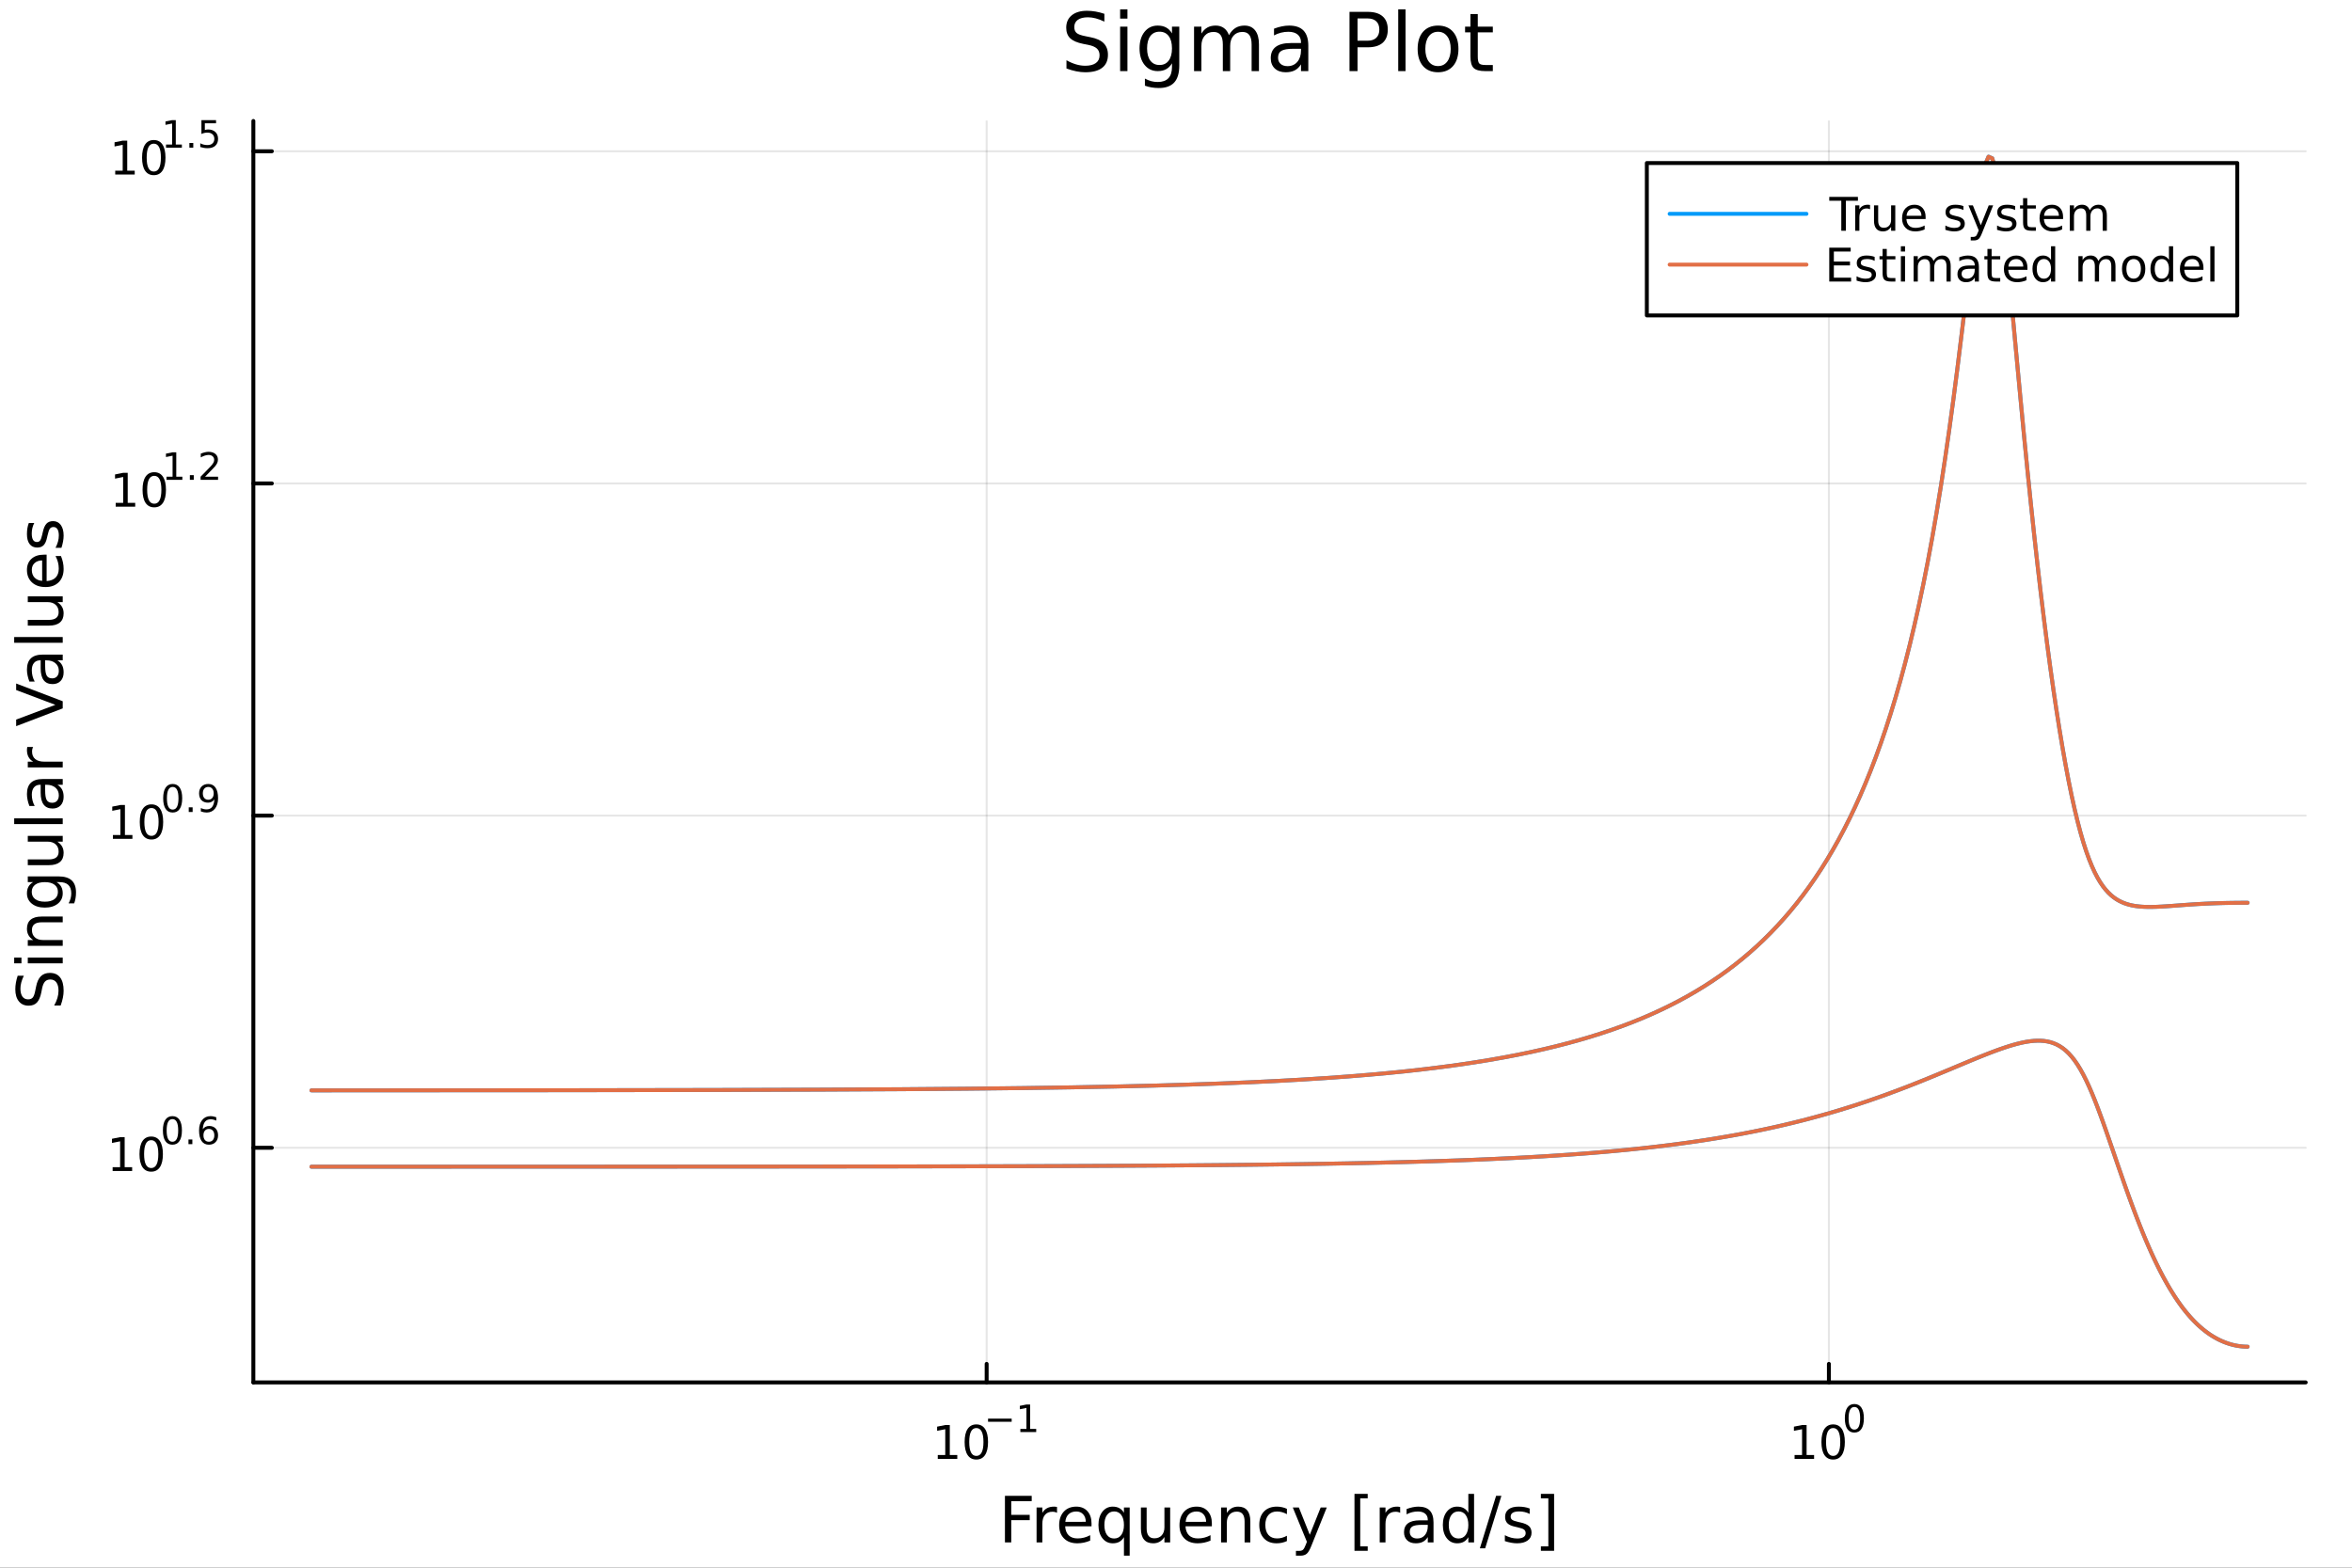 <?xml version="1.0" encoding="utf-8"?>
<svg xmlns="http://www.w3.org/2000/svg" xmlns:xlink="http://www.w3.org/1999/xlink" width="600" height="400" viewBox="0 0 2400 1600">
<rect x="0" y="0" width="2400" height="1600" fill="#333333" stroke="none"/>
<defs>
  <clipPath id="clip090">
    <rect x="0" y="0" width="2400" height="1600"/>
  </clipPath>
</defs>
<path clip-path="url(#clip090)" d="M0 1600 L2400 1600 L2400 0 L0 0  Z" fill="#ffffff" fill-rule="evenodd" fill-opacity="1"/>
<defs>
  <clipPath id="clip091">
    <rect x="480" y="0" width="1681" height="1600"/>
  </clipPath>
</defs>
<path clip-path="url(#clip090)" d="M258.519 1410.9 L2352.76 1410.9 L2352.76 123.472 L258.519 123.472  Z" fill="#ffffff" fill-rule="evenodd" fill-opacity="1"/>
<defs>
  <clipPath id="clip092">
    <rect x="258" y="123" width="2095" height="1288"/>
  </clipPath>
</defs>
<polyline clip-path="url(#clip092)" style="stroke:#000000; stroke-linecap:round; stroke-linejoin:round; stroke-width:2; stroke-opacity:0.1; fill:none" points="1006.79,1410.9 1006.79,123.472 "/>
<polyline clip-path="url(#clip092)" style="stroke:#000000; stroke-linecap:round; stroke-linejoin:round; stroke-width:2; stroke-opacity:0.1; fill:none" points="1866.22,1410.9 1866.22,123.472 "/>
<polyline clip-path="url(#clip092)" style="stroke:#000000; stroke-linecap:round; stroke-linejoin:round; stroke-width:2; stroke-opacity:0.1; fill:none" points="258.519,1171.43 2352.76,1171.43 "/>
<polyline clip-path="url(#clip092)" style="stroke:#000000; stroke-linecap:round; stroke-linejoin:round; stroke-width:2; stroke-opacity:0.1; fill:none" points="258.519,832.412 2352.76,832.412 "/>
<polyline clip-path="url(#clip092)" style="stroke:#000000; stroke-linecap:round; stroke-linejoin:round; stroke-width:2; stroke-opacity:0.1; fill:none" points="258.519,493.399 2352.76,493.399 "/>
<polyline clip-path="url(#clip092)" style="stroke:#000000; stroke-linecap:round; stroke-linejoin:round; stroke-width:2; stroke-opacity:0.1; fill:none" points="258.519,154.386 2352.76,154.386 "/>
<polyline clip-path="url(#clip090)" style="stroke:#000000; stroke-linecap:round; stroke-linejoin:round; stroke-width:4; stroke-opacity:1; fill:none" points="258.519,1410.9 2352.76,1410.9 "/>
<polyline clip-path="url(#clip090)" style="stroke:#000000; stroke-linecap:round; stroke-linejoin:round; stroke-width:4; stroke-opacity:1; fill:none" points="1006.79,1410.9 1006.79,1392 "/>
<polyline clip-path="url(#clip090)" style="stroke:#000000; stroke-linecap:round; stroke-linejoin:round; stroke-width:4; stroke-opacity:1; fill:none" points="1866.22,1410.9 1866.22,1392 "/>
<path clip-path="url(#clip090)" d="M956.91 1485.02 L964.549 1485.02 L964.549 1458.66 L956.239 1460.32 L956.239 1456.06 L964.503 1454.4 L969.179 1454.4 L969.179 1485.02 L976.817 1485.02 L976.817 1488.96 L956.91 1488.96 L956.91 1485.02 Z" fill="#000000" fill-rule="nonzero" fill-opacity="1" /><path clip-path="url(#clip090)" d="M996.262 1457.48 Q992.651 1457.48 990.822 1461.04 Q989.016 1464.58 989.016 1471.71 Q989.016 1478.82 990.822 1482.38 Q992.651 1485.92 996.262 1485.92 Q999.896 1485.92 1001.7 1482.38 Q1003.53 1478.82 1003.53 1471.71 Q1003.53 1464.58 1001.7 1461.04 Q999.896 1457.48 996.262 1457.48 M996.262 1453.77 Q1002.07 1453.77 1005.13 1458.38 Q1008.21 1462.96 1008.21 1471.71 Q1008.21 1480.44 1005.13 1485.04 Q1002.07 1489.63 996.262 1489.63 Q990.452 1489.63 987.373 1485.04 Q984.317 1480.44 984.317 1471.71 Q984.317 1462.96 987.373 1458.38 Q990.452 1453.77 996.262 1453.77 Z" fill="#000000" fill-rule="nonzero" fill-opacity="1" /><path clip-path="url(#clip090)" d="M1008.21 1447.87 L1032.32 1447.87 L1032.32 1451.07 L1008.21 1451.07 L1008.21 1447.87 Z" fill="#000000" fill-rule="nonzero" fill-opacity="1" /><path clip-path="url(#clip090)" d="M1041.18 1458.35 L1047.38 1458.35 L1047.38 1436.93 L1040.63 1438.28 L1040.63 1434.82 L1047.35 1433.47 L1051.14 1433.47 L1051.14 1458.35 L1057.35 1458.35 L1057.35 1461.55 L1041.18 1461.55 L1041.18 1458.35 Z" fill="#000000" fill-rule="nonzero" fill-opacity="1" /><path clip-path="url(#clip090)" d="M1831.2 1485.02 L1838.84 1485.02 L1838.84 1458.66 L1830.53 1460.32 L1830.53 1456.06 L1838.8 1454.4 L1843.47 1454.4 L1843.47 1485.02 L1851.11 1485.02 L1851.11 1488.96 L1831.2 1488.96 L1831.2 1485.02 Z" fill="#000000" fill-rule="nonzero" fill-opacity="1" /><path clip-path="url(#clip090)" d="M1870.56 1457.48 Q1866.94 1457.48 1865.12 1461.04 Q1863.31 1464.58 1863.31 1471.71 Q1863.31 1478.82 1865.12 1482.38 Q1866.94 1485.92 1870.56 1485.92 Q1874.19 1485.92 1876 1482.38 Q1877.82 1478.82 1877.82 1471.71 Q1877.82 1464.58 1876 1461.04 Q1874.19 1457.48 1870.56 1457.48 M1870.56 1453.77 Q1876.37 1453.77 1879.42 1458.38 Q1882.5 1462.96 1882.5 1471.71 Q1882.5 1480.44 1879.42 1485.04 Q1876.37 1489.63 1870.56 1489.63 Q1864.75 1489.63 1861.67 1485.04 Q1858.61 1480.44 1858.61 1471.71 Q1858.61 1462.96 1861.67 1458.38 Q1864.75 1453.77 1870.56 1453.77 Z" fill="#000000" fill-rule="nonzero" fill-opacity="1" /><path clip-path="url(#clip090)" d="M1892.2 1435.97 Q1889.27 1435.97 1887.79 1438.86 Q1886.32 1441.74 1886.32 1447.53 Q1886.32 1453.31 1887.79 1456.2 Q1889.27 1459.08 1892.2 1459.08 Q1895.16 1459.08 1896.62 1456.2 Q1898.11 1453.31 1898.11 1447.53 Q1898.11 1441.74 1896.62 1438.86 Q1895.16 1435.97 1892.2 1435.97 M1892.2 1432.96 Q1896.93 1432.96 1899.41 1436.7 Q1901.91 1440.43 1901.91 1447.53 Q1901.91 1454.62 1899.41 1458.37 Q1896.93 1462.09 1892.2 1462.09 Q1887.48 1462.09 1884.98 1458.37 Q1882.5 1454.62 1882.5 1447.53 Q1882.5 1440.43 1884.98 1436.7 Q1887.48 1432.96 1892.2 1432.96 Z" fill="#000000" fill-rule="nonzero" fill-opacity="1" /><path clip-path="url(#clip090)" d="M1025.45 1526.67 L1052.76 1526.67 L1052.76 1532.08 L1031.88 1532.08 L1031.88 1546.08 L1050.72 1546.08 L1050.72 1551.49 L1031.88 1551.49 L1031.88 1574.19 L1025.45 1574.19 L1025.45 1526.67 Z" fill="#000000" fill-rule="nonzero" fill-opacity="1" /><path clip-path="url(#clip090)" d="M1078.6 1544.01 Q1077.62 1543.44 1076.44 1543.18 Q1075.29 1542.9 1073.89 1542.9 Q1068.93 1542.9 1066.26 1546.14 Q1063.61 1549.36 1063.61 1555.41 L1063.61 1574.19 L1057.73 1574.19 L1057.73 1538.54 L1063.61 1538.54 L1063.61 1544.08 Q1065.46 1540.83 1068.42 1539.27 Q1071.38 1537.68 1075.61 1537.68 Q1076.22 1537.68 1076.95 1537.77 Q1077.68 1537.84 1078.57 1538 L1078.6 1544.01 Z" fill="#000000" fill-rule="nonzero" fill-opacity="1" /><path clip-path="url(#clip090)" d="M1113.81 1554.9 L1113.81 1557.76 L1086.88 1557.76 Q1087.26 1563.81 1090.51 1566.99 Q1093.79 1570.14 1099.61 1570.14 Q1102.99 1570.14 1106.14 1569.32 Q1109.32 1568.49 1112.44 1566.83 L1112.44 1572.37 Q1109.29 1573.71 1105.98 1574.41 Q1102.67 1575.11 1099.26 1575.11 Q1090.73 1575.11 1085.73 1570.14 Q1080.77 1565.18 1080.77 1556.71 Q1080.77 1547.96 1085.48 1542.83 Q1090.22 1537.68 1098.24 1537.68 Q1105.44 1537.68 1109.61 1542.33 Q1113.81 1546.94 1113.81 1554.9 M1107.95 1553.18 Q1107.89 1548.37 1105.25 1545.51 Q1102.64 1542.64 1098.31 1542.64 Q1093.4 1542.64 1090.44 1545.41 Q1087.52 1548.18 1087.07 1553.21 L1107.95 1553.18 Z" fill="#000000" fill-rule="nonzero" fill-opacity="1" /><path clip-path="url(#clip090)" d="M1126.92 1556.39 Q1126.92 1562.85 1129.56 1566.55 Q1132.24 1570.21 1136.88 1570.21 Q1141.53 1570.21 1144.2 1566.55 Q1146.88 1562.85 1146.88 1556.39 Q1146.88 1549.93 1144.2 1546.27 Q1141.53 1542.58 1136.88 1542.58 Q1132.24 1542.58 1129.56 1546.27 Q1126.92 1549.93 1126.92 1556.39 M1146.88 1568.84 Q1145.03 1572.02 1142.2 1573.58 Q1139.4 1575.11 1135.45 1575.11 Q1128.99 1575.11 1124.92 1569.95 Q1120.87 1564.8 1120.87 1556.39 Q1120.87 1547.99 1124.92 1542.83 Q1128.99 1537.68 1135.45 1537.68 Q1139.4 1537.68 1142.2 1539.24 Q1145.03 1540.77 1146.88 1543.95 L1146.88 1538.54 L1152.73 1538.54 L1152.73 1587.74 L1146.88 1587.74 L1146.88 1568.84 Z" fill="#000000" fill-rule="nonzero" fill-opacity="1" /><path clip-path="url(#clip090)" d="M1164.19 1560.12 L1164.19 1538.54 L1170.05 1538.54 L1170.05 1559.89 Q1170.05 1564.96 1172.02 1567.5 Q1173.99 1570.02 1177.94 1570.02 Q1182.68 1570.02 1185.42 1566.99 Q1188.19 1563.97 1188.19 1558.75 L1188.19 1538.54 L1194.05 1538.54 L1194.05 1574.19 L1188.19 1574.19 L1188.19 1568.71 Q1186.06 1571.96 1183.22 1573.55 Q1180.42 1575.11 1176.7 1575.11 Q1170.56 1575.11 1167.37 1571.29 Q1164.19 1567.47 1164.19 1560.12 M1178.93 1537.68 L1178.93 1537.68 Z" fill="#000000" fill-rule="nonzero" fill-opacity="1" /><path clip-path="url(#clip090)" d="M1236.6 1554.9 L1236.6 1557.76 L1209.67 1557.76 Q1210.06 1563.81 1213.3 1566.99 Q1216.58 1570.14 1222.41 1570.14 Q1225.78 1570.14 1228.93 1569.32 Q1232.11 1568.49 1235.23 1566.83 L1235.23 1572.37 Q1232.08 1573.71 1228.77 1574.41 Q1225.46 1575.11 1222.06 1575.11 Q1213.53 1575.11 1208.53 1570.14 Q1203.56 1565.18 1203.56 1556.71 Q1203.56 1547.96 1208.27 1542.83 Q1213.02 1537.68 1221.04 1537.68 Q1228.23 1537.68 1232.4 1542.33 Q1236.6 1546.94 1236.6 1554.9 M1230.74 1553.18 Q1230.68 1548.37 1228.04 1545.51 Q1225.43 1542.64 1221.1 1542.64 Q1216.2 1542.64 1213.24 1545.41 Q1210.31 1548.18 1209.87 1553.21 L1230.74 1553.18 Z" fill="#000000" fill-rule="nonzero" fill-opacity="1" /><path clip-path="url(#clip090)" d="M1275.85 1552.67 L1275.85 1574.19 L1269.99 1574.19 L1269.99 1552.86 Q1269.99 1547.8 1268.02 1545.29 Q1266.04 1542.77 1262.1 1542.77 Q1257.35 1542.77 1254.62 1545.79 Q1251.88 1548.82 1251.88 1554.04 L1251.88 1574.19 L1245.99 1574.19 L1245.99 1538.54 L1251.88 1538.54 L1251.88 1544.08 Q1253.98 1540.86 1256.81 1539.27 Q1259.68 1537.68 1263.4 1537.68 Q1269.54 1537.68 1272.69 1541.5 Q1275.85 1545.29 1275.85 1552.67 Z" fill="#000000" fill-rule="nonzero" fill-opacity="1" /><path clip-path="url(#clip090)" d="M1313.18 1539.91 L1313.18 1545.38 Q1310.7 1544.01 1308.18 1543.34 Q1305.7 1542.64 1303.15 1542.64 Q1297.46 1542.64 1294.31 1546.27 Q1291.16 1549.87 1291.16 1556.39 Q1291.16 1562.92 1294.31 1566.55 Q1297.46 1570.14 1303.15 1570.14 Q1305.7 1570.14 1308.18 1569.47 Q1310.7 1568.77 1313.18 1567.41 L1313.18 1572.82 Q1310.73 1573.96 1308.09 1574.54 Q1305.48 1575.11 1302.52 1575.11 Q1294.47 1575.11 1289.72 1570.05 Q1284.98 1564.99 1284.98 1556.39 Q1284.98 1547.67 1289.76 1542.68 Q1294.56 1537.68 1302.9 1537.68 Q1305.61 1537.68 1308.18 1538.25 Q1310.76 1538.79 1313.18 1539.91 Z" fill="#000000" fill-rule="nonzero" fill-opacity="1" /><path clip-path="url(#clip090)" d="M1338.2 1577.5 Q1335.72 1583.86 1333.36 1585.8 Q1331 1587.74 1327.06 1587.74 L1322.38 1587.74 L1322.38 1582.84 L1325.82 1582.84 Q1328.24 1582.84 1329.57 1581.7 Q1330.91 1580.55 1332.53 1576.29 L1333.58 1573.61 L1319.16 1538.54 L1325.37 1538.54 L1336.51 1566.42 L1347.65 1538.54 L1353.86 1538.54 L1338.2 1577.5 Z" fill="#000000" fill-rule="nonzero" fill-opacity="1" /><path clip-path="url(#clip090)" d="M1382.12 1524.66 L1395.62 1524.66 L1395.62 1529.21 L1387.98 1529.21 L1387.98 1578.23 L1395.62 1578.23 L1395.62 1582.78 L1382.12 1582.78 L1382.12 1524.66 Z" fill="#000000" fill-rule="nonzero" fill-opacity="1" /><path clip-path="url(#clip090)" d="M1428.75 1544.01 Q1427.76 1543.44 1426.59 1543.18 Q1425.44 1542.9 1424.04 1542.9 Q1419.07 1542.9 1416.4 1546.14 Q1413.76 1549.36 1413.76 1555.41 L1413.76 1574.19 L1407.87 1574.19 L1407.87 1538.54 L1413.76 1538.54 L1413.76 1544.08 Q1415.61 1540.83 1418.57 1539.27 Q1421.53 1537.68 1425.76 1537.68 Q1426.36 1537.68 1427.1 1537.77 Q1427.83 1537.84 1428.72 1538 L1428.75 1544.01 Z" fill="#000000" fill-rule="nonzero" fill-opacity="1" /><path clip-path="url(#clip090)" d="M1451.09 1556.27 Q1444 1556.27 1441.26 1557.89 Q1438.52 1559.51 1438.52 1563.43 Q1438.52 1566.55 1440.56 1568.39 Q1442.63 1570.21 1446.16 1570.21 Q1451.03 1570.21 1453.96 1566.77 Q1456.92 1563.3 1456.92 1557.57 L1456.92 1556.27 L1451.09 1556.27 M1462.77 1553.85 L1462.77 1574.19 L1456.92 1574.19 L1456.92 1568.77 Q1454.91 1572.02 1451.92 1573.58 Q1448.93 1575.11 1444.6 1575.11 Q1439.13 1575.11 1435.88 1572.05 Q1432.67 1568.97 1432.67 1563.81 Q1432.67 1557.79 1436.68 1554.74 Q1440.72 1551.68 1448.71 1551.68 L1456.92 1551.68 L1456.92 1551.11 Q1456.92 1547.07 1454.24 1544.87 Q1451.6 1542.64 1446.8 1542.64 Q1443.74 1542.64 1440.85 1543.38 Q1437.95 1544.11 1435.28 1545.57 L1435.28 1540.16 Q1438.49 1538.92 1441.51 1538.31 Q1444.54 1537.68 1447.4 1537.68 Q1455.14 1537.68 1458.96 1541.69 Q1462.77 1545.7 1462.77 1553.85 Z" fill="#000000" fill-rule="nonzero" fill-opacity="1" /><path clip-path="url(#clip090)" d="M1498.3 1543.95 L1498.3 1524.66 L1504.15 1524.66 L1504.15 1574.19 L1498.3 1574.19 L1498.3 1568.84 Q1496.45 1572.02 1493.62 1573.58 Q1490.82 1575.11 1486.87 1575.11 Q1480.41 1575.11 1476.33 1569.95 Q1472.29 1564.8 1472.29 1556.39 Q1472.29 1547.99 1476.33 1542.83 Q1480.41 1537.68 1486.87 1537.68 Q1490.82 1537.68 1493.62 1539.24 Q1496.45 1540.77 1498.3 1543.95 M1478.34 1556.39 Q1478.34 1562.85 1480.98 1566.55 Q1483.65 1570.21 1488.3 1570.21 Q1492.95 1570.21 1495.62 1566.55 Q1498.3 1562.85 1498.3 1556.39 Q1498.3 1549.93 1495.62 1546.27 Q1492.95 1542.58 1488.3 1542.58 Q1483.65 1542.58 1480.98 1546.27 Q1478.34 1549.93 1478.34 1556.39 Z" fill="#000000" fill-rule="nonzero" fill-opacity="1" /><path clip-path="url(#clip090)" d="M1526.62 1526.67 L1532.03 1526.67 L1515.48 1580.23 L1510.07 1580.23 L1526.62 1526.67 Z" fill="#000000" fill-rule="nonzero" fill-opacity="1" /><path clip-path="url(#clip090)" d="M1560.9 1539.59 L1560.9 1545.13 Q1558.42 1543.85 1555.75 1543.22 Q1553.07 1542.58 1550.21 1542.58 Q1545.85 1542.58 1543.65 1543.92 Q1541.49 1545.25 1541.49 1547.93 Q1541.49 1549.96 1543.05 1551.14 Q1544.61 1552.29 1549.32 1553.34 L1551.32 1553.78 Q1557.56 1555.12 1560.17 1557.57 Q1562.81 1559.99 1562.81 1564.35 Q1562.81 1569.32 1558.87 1572.21 Q1554.95 1575.11 1548.08 1575.11 Q1545.21 1575.11 1542.09 1574.54 Q1539 1573.99 1535.57 1572.88 L1535.57 1566.83 Q1538.81 1568.52 1541.96 1569.38 Q1545.12 1570.21 1548.2 1570.21 Q1552.34 1570.21 1554.57 1568.81 Q1556.8 1567.37 1556.8 1564.8 Q1556.8 1562.41 1555.17 1561.14 Q1553.58 1559.86 1548.14 1558.68 L1546.1 1558.21 Q1540.66 1557.06 1538.24 1554.71 Q1535.82 1552.32 1535.82 1548.18 Q1535.82 1543.15 1539.39 1540.42 Q1542.95 1537.68 1549.51 1537.68 Q1552.75 1537.68 1555.62 1538.16 Q1558.48 1538.63 1560.9 1539.59 Z" fill="#000000" fill-rule="nonzero" fill-opacity="1" /><path clip-path="url(#clip090)" d="M1585.82 1524.66 L1585.82 1582.78 L1572.33 1582.78 L1572.33 1578.23 L1579.94 1578.23 L1579.94 1529.21 L1572.33 1529.21 L1572.33 1524.66 L1585.82 1524.66 Z" fill="#000000" fill-rule="nonzero" fill-opacity="1" /><polyline clip-path="url(#clip090)" style="stroke:#000000; stroke-linecap:round; stroke-linejoin:round; stroke-width:4; stroke-opacity:1; fill:none" points="258.519,1410.9 258.519,123.472 "/>
<polyline clip-path="url(#clip090)" style="stroke:#000000; stroke-linecap:round; stroke-linejoin:round; stroke-width:4; stroke-opacity:1; fill:none" points="258.519,1171.43 277.417,1171.43 "/>
<polyline clip-path="url(#clip090)" style="stroke:#000000; stroke-linecap:round; stroke-linejoin:round; stroke-width:4; stroke-opacity:1; fill:none" points="258.519,832.412 277.417,832.412 "/>
<polyline clip-path="url(#clip090)" style="stroke:#000000; stroke-linecap:round; stroke-linejoin:round; stroke-width:4; stroke-opacity:1; fill:none" points="258.519,493.399 277.417,493.399 "/>
<polyline clip-path="url(#clip090)" style="stroke:#000000; stroke-linecap:round; stroke-linejoin:round; stroke-width:4; stroke-opacity:1; fill:none" points="258.519,154.386 277.417,154.386 "/>
<path clip-path="url(#clip090)" d="M114.931 1191.22 L122.57 1191.22 L122.57 1164.85 L114.26 1166.52 L114.26 1162.26 L122.524 1160.59 L127.2 1160.59 L127.2 1191.22 L134.839 1191.22 L134.839 1195.15 L114.931 1195.15 L114.931 1191.22 Z" fill="#000000" fill-rule="nonzero" fill-opacity="1" /><path clip-path="url(#clip090)" d="M154.283 1163.67 Q150.672 1163.67 148.843 1167.24 Q147.038 1170.78 147.038 1177.91 Q147.038 1185.01 148.843 1188.58 Q150.672 1192.12 154.283 1192.12 Q157.917 1192.12 159.723 1188.58 Q161.552 1185.01 161.552 1177.91 Q161.552 1170.78 159.723 1167.24 Q157.917 1163.67 154.283 1163.67 M154.283 1159.97 Q160.093 1159.97 163.149 1164.57 Q166.227 1169.16 166.227 1177.91 Q166.227 1186.63 163.149 1191.24 Q160.093 1195.82 154.283 1195.82 Q148.473 1195.82 145.394 1191.24 Q142.339 1186.63 142.339 1177.91 Q142.339 1169.16 145.394 1164.57 Q148.473 1159.97 154.283 1159.97 Z" fill="#000000" fill-rule="nonzero" fill-opacity="1" /><path clip-path="url(#clip090)" d="M175.932 1142.16 Q172.998 1142.16 171.512 1145.06 Q170.045 1147.94 170.045 1153.73 Q170.045 1159.5 171.512 1162.4 Q172.998 1165.28 175.932 1165.28 Q178.885 1165.28 180.352 1162.4 Q181.838 1159.5 181.838 1153.73 Q181.838 1147.94 180.352 1145.06 Q178.885 1142.16 175.932 1142.16 M175.932 1139.15 Q180.653 1139.15 183.136 1142.9 Q185.637 1146.62 185.637 1153.73 Q185.637 1160.82 183.136 1164.56 Q180.653 1168.29 175.932 1168.29 Q171.212 1168.29 168.71 1164.56 Q166.227 1160.82 166.227 1153.73 Q166.227 1146.62 168.71 1142.9 Q171.212 1139.15 175.932 1139.15 Z" fill="#000000" fill-rule="nonzero" fill-opacity="1" /><path clip-path="url(#clip090)" d="M192.314 1162.97 L196.282 1162.97 L196.282 1167.74 L192.314 1167.74 L192.314 1162.97 Z" fill="#000000" fill-rule="nonzero" fill-opacity="1" /><path clip-path="url(#clip090)" d="M213.153 1152.19 Q210.595 1152.19 209.09 1153.94 Q207.605 1155.69 207.605 1158.73 Q207.605 1161.76 209.09 1163.53 Q210.595 1165.28 213.153 1165.28 Q215.711 1165.28 217.197 1163.53 Q218.701 1161.76 218.701 1158.73 Q218.701 1155.69 217.197 1153.94 Q215.711 1152.19 213.153 1152.19 M220.695 1140.28 L220.695 1143.74 Q219.265 1143.07 217.798 1142.71 Q216.35 1142.35 214.921 1142.35 Q211.159 1142.35 209.166 1144.89 Q207.191 1147.43 206.909 1152.56 Q208.018 1150.93 209.692 1150.06 Q211.366 1149.18 213.379 1149.18 Q217.61 1149.18 220.055 1151.76 Q222.519 1154.31 222.519 1158.73 Q222.519 1163.06 219.961 1165.67 Q217.403 1168.29 213.153 1168.29 Q208.282 1168.29 205.705 1164.56 Q203.128 1160.82 203.128 1153.73 Q203.128 1147.07 206.288 1143.12 Q209.448 1139.15 214.77 1139.15 Q216.2 1139.15 217.648 1139.44 Q219.115 1139.72 220.695 1140.28 Z" fill="#000000" fill-rule="nonzero" fill-opacity="1" /><path clip-path="url(#clip090)" d="M115.214 852.205 L122.852 852.205 L122.852 825.839 L114.542 827.506 L114.542 823.247 L122.806 821.58 L127.482 821.58 L127.482 852.205 L135.121 852.205 L135.121 856.14 L115.214 856.14 L115.214 852.205 Z" fill="#000000" fill-rule="nonzero" fill-opacity="1" /><path clip-path="url(#clip090)" d="M154.565 824.659 Q150.954 824.659 149.125 828.223 Q147.32 831.765 147.32 838.895 Q147.32 846.001 149.125 849.566 Q150.954 853.108 154.565 853.108 Q158.199 853.108 160.005 849.566 Q161.834 846.001 161.834 838.895 Q161.834 831.765 160.005 828.223 Q158.199 824.659 154.565 824.659 M154.565 820.955 Q160.375 820.955 163.431 825.561 Q166.51 830.145 166.51 838.895 Q166.51 847.622 163.431 852.228 Q160.375 856.811 154.565 856.811 Q148.755 856.811 145.676 852.228 Q142.621 847.622 142.621 838.895 Q142.621 830.145 145.676 825.561 Q148.755 820.955 154.565 820.955 Z" fill="#000000" fill-rule="nonzero" fill-opacity="1" /><path clip-path="url(#clip090)" d="M176.214 803.151 Q173.28 803.151 171.795 806.047 Q170.328 808.925 170.328 814.718 Q170.328 820.492 171.795 823.388 Q173.28 826.266 176.214 826.266 Q179.167 826.266 180.634 823.388 Q182.12 820.492 182.12 814.718 Q182.12 808.925 180.634 806.047 Q179.167 803.151 176.214 803.151 M176.214 800.142 Q180.935 800.142 183.418 803.885 Q185.919 807.608 185.919 814.718 Q185.919 821.808 183.418 825.551 Q180.935 829.275 176.214 829.275 Q171.494 829.275 168.992 825.551 Q166.51 821.808 166.51 814.718 Q166.51 807.608 168.992 803.885 Q171.494 800.142 176.214 800.142 Z" fill="#000000" fill-rule="nonzero" fill-opacity="1" /><path clip-path="url(#clip090)" d="M192.596 823.952 L196.564 823.952 L196.564 828.73 L192.596 828.73 L192.596 823.952 Z" fill="#000000" fill-rule="nonzero" fill-opacity="1" /><path clip-path="url(#clip090)" d="M204.953 828.147 L204.953 824.686 Q206.382 825.363 207.849 825.72 Q209.316 826.078 210.727 826.078 Q214.488 826.078 216.463 823.557 Q218.457 821.018 218.739 815.865 Q217.648 817.483 215.974 818.348 Q214.3 819.213 212.269 819.213 Q208.056 819.213 205.592 816.674 Q203.147 814.116 203.147 809.696 Q203.147 805.37 205.705 802.756 Q208.263 800.142 212.513 800.142 Q217.385 800.142 219.942 803.885 Q222.519 807.608 222.519 814.718 Q222.519 821.357 219.359 825.325 Q216.219 829.275 210.896 829.275 Q209.467 829.275 208 828.993 Q206.533 828.711 204.953 828.147 M212.513 816.241 Q215.071 816.241 216.557 814.492 Q218.062 812.743 218.062 809.696 Q218.062 806.668 216.557 804.919 Q215.071 803.151 212.513 803.151 Q209.956 803.151 208.451 804.919 Q206.965 806.668 206.965 809.696 Q206.965 812.743 208.451 814.492 Q209.956 816.241 212.513 816.241 Z" fill="#000000" fill-rule="nonzero" fill-opacity="1" /><path clip-path="url(#clip090)" d="M118.054 513.192 L125.692 513.192 L125.692 486.826 L117.382 488.493 L117.382 484.234 L125.646 482.567 L130.322 482.567 L130.322 513.192 L137.961 513.192 L137.961 517.127 L118.054 517.127 L118.054 513.192 Z" fill="#000000" fill-rule="nonzero" fill-opacity="1" /><path clip-path="url(#clip090)" d="M157.405 485.646 Q153.794 485.646 151.965 489.21 Q150.16 492.752 150.16 499.882 Q150.16 506.988 151.965 510.553 Q153.794 514.095 157.405 514.095 Q161.039 514.095 162.845 510.553 Q164.674 506.988 164.674 499.882 Q164.674 492.752 162.845 489.21 Q161.039 485.646 157.405 485.646 M157.405 481.942 Q163.215 481.942 166.271 486.548 Q169.35 491.132 169.35 499.882 Q169.35 508.608 166.271 513.215 Q163.215 517.798 157.405 517.798 Q151.595 517.798 148.516 513.215 Q145.461 508.608 145.461 499.882 Q145.461 491.132 148.516 486.548 Q151.595 481.942 157.405 481.942 Z" fill="#000000" fill-rule="nonzero" fill-opacity="1" /><path clip-path="url(#clip090)" d="M169.895 486.519 L176.102 486.519 L176.102 465.097 L169.35 466.451 L169.35 462.991 L176.064 461.637 L179.863 461.637 L179.863 486.519 L186.07 486.519 L186.07 489.717 L169.895 489.717 L169.895 486.519 Z" fill="#000000" fill-rule="nonzero" fill-opacity="1" /><path clip-path="url(#clip090)" d="M193.743 484.939 L197.712 484.939 L197.712 489.717 L193.743 489.717 L193.743 484.939 Z" fill="#000000" fill-rule="nonzero" fill-opacity="1" /><path clip-path="url(#clip090)" d="M209.26 486.519 L222.519 486.519 L222.519 489.717 L204.689 489.717 L204.689 486.519 Q206.852 484.281 210.576 480.52 Q214.319 476.739 215.278 475.648 Q217.102 473.598 217.817 472.188 Q218.551 470.758 218.551 469.385 Q218.551 467.147 216.971 465.737 Q215.41 464.326 212.89 464.326 Q211.103 464.326 209.109 464.947 Q207.134 465.567 204.877 466.827 L204.877 462.991 Q207.172 462.069 209.166 461.599 Q211.159 461.129 212.814 461.129 Q217.178 461.129 219.773 463.31 Q222.369 465.492 222.369 469.141 Q222.369 470.871 221.71 472.432 Q221.071 473.974 219.359 476.081 Q218.889 476.626 216.369 479.241 Q213.849 481.836 209.26 486.519 Z" fill="#000000" fill-rule="nonzero" fill-opacity="1" /><path clip-path="url(#clip090)" d="M117.565 174.179 L125.203 174.179 L125.203 147.813 L116.893 149.48 L116.893 145.22 L125.157 143.554 L129.833 143.554 L129.833 174.179 L137.472 174.179 L137.472 178.114 L117.565 178.114 L117.565 174.179 Z" fill="#000000" fill-rule="nonzero" fill-opacity="1" /><path clip-path="url(#clip090)" d="M156.916 146.633 Q153.305 146.633 151.476 150.197 Q149.671 153.739 149.671 160.869 Q149.671 167.975 151.476 171.54 Q153.305 175.081 156.916 175.081 Q160.55 175.081 162.356 171.54 Q164.185 167.975 164.185 160.869 Q164.185 153.739 162.356 150.197 Q160.55 146.633 156.916 146.633 M156.916 142.929 Q162.726 142.929 165.782 147.535 Q168.861 152.119 168.861 160.869 Q168.861 169.595 165.782 174.202 Q162.726 178.785 156.916 178.785 Q151.106 178.785 148.027 174.202 Q144.972 169.595 144.972 160.869 Q144.972 152.119 148.027 147.535 Q151.106 142.929 156.916 142.929 Z" fill="#000000" fill-rule="nonzero" fill-opacity="1" /><path clip-path="url(#clip090)" d="M169.406 147.506 L175.613 147.506 L175.613 126.084 L168.861 127.438 L168.861 123.978 L175.575 122.623 L179.374 122.623 L179.374 147.506 L185.581 147.506 L185.581 150.703 L169.406 150.703 L169.406 147.506 Z" fill="#000000" fill-rule="nonzero" fill-opacity="1" /><path clip-path="url(#clip090)" d="M193.254 145.926 L197.223 145.926 L197.223 150.703 L193.254 150.703 L193.254 145.926 Z" fill="#000000" fill-rule="nonzero" fill-opacity="1" /><path clip-path="url(#clip090)" d="M205.536 122.623 L220.45 122.623 L220.45 125.821 L209.015 125.821 L209.015 132.704 Q209.843 132.422 210.67 132.291 Q211.498 132.14 212.325 132.14 Q217.027 132.14 219.773 134.717 Q222.519 137.293 222.519 141.694 Q222.519 146.227 219.698 148.747 Q216.877 151.249 211.742 151.249 Q209.974 151.249 208.131 150.948 Q206.307 150.647 204.351 150.045 L204.351 146.227 Q206.044 147.149 207.849 147.6 Q209.655 148.052 211.667 148.052 Q214.921 148.052 216.82 146.34 Q218.72 144.629 218.72 141.694 Q218.72 138.76 216.82 137.049 Q214.921 135.337 211.667 135.337 Q210.144 135.337 208.62 135.676 Q207.116 136.015 205.536 136.729 L205.536 122.623 Z" fill="#000000" fill-rule="nonzero" fill-opacity="1" /><path clip-path="url(#clip090)" d="M18.044 995.825 L24.314 995.825 Q22.563 999.485 21.704 1002.73 Q20.845 1005.98 20.845 1009 Q20.845 1014.25 22.882 1017.12 Q24.919 1019.95 28.674 1019.95 Q31.826 1019.95 33.449 1018.07 Q35.04 1016.16 36.027 1010.88 L36.823 1007 Q38.191 999.803 41.66 996.398 Q45.098 992.96 50.891 992.96 Q57.798 992.96 61.362 997.607 Q64.927 1002.22 64.927 1011.17 Q64.927 1014.54 64.163 1018.36 Q63.399 1022.15 61.904 1026.22 L55.283 1026.22 Q57.479 1022.31 58.593 1018.55 Q59.707 1014.79 59.707 1011.17 Q59.707 1005.66 57.543 1002.67 Q55.379 999.676 51.368 999.676 Q47.867 999.676 45.894 1001.84 Q43.92 1003.97 42.934 1008.87 L42.17 1012.79 Q40.737 1019.98 37.682 1023.2 Q34.626 1026.41 29.184 1026.41 Q22.882 1026.41 19.253 1021.99 Q15.625 1017.53 15.625 1009.73 Q15.625 1006.39 16.23 1002.92 Q16.834 999.453 18.044 995.825 Z" fill="#000000" fill-rule="nonzero" fill-opacity="1" /><path clip-path="url(#clip090)" d="M28.356 983.189 L28.356 977.332 L64.004 977.332 L64.004 983.189 L28.356 983.189 M14.479 983.189 L14.479 977.332 L21.895 977.332 L21.895 983.189 L14.479 983.189 Z" fill="#000000" fill-rule="nonzero" fill-opacity="1" /><path clip-path="url(#clip090)" d="M42.488 935.446 L64.004 935.446 L64.004 941.302 L42.679 941.302 Q37.618 941.302 35.104 943.276 Q32.589 945.249 32.589 949.196 Q32.589 953.938 35.613 956.676 Q38.637 959.413 43.857 959.413 L64.004 959.413 L64.004 965.301 L28.356 965.301 L28.356 959.413 L33.894 959.413 Q30.68 957.312 29.088 954.479 Q27.497 951.615 27.497 947.891 Q27.497 941.748 31.316 938.597 Q35.104 935.446 42.488 935.446 Z" fill="#000000" fill-rule="nonzero" fill-opacity="1" /><path clip-path="url(#clip090)" d="M45.766 900.307 Q39.401 900.307 35.9 902.949 Q32.398 905.559 32.398 910.301 Q32.398 915.012 35.9 917.654 Q39.401 920.264 45.766 920.264 Q52.1 920.264 55.601 917.654 Q59.103 915.012 59.103 910.301 Q59.103 905.559 55.601 902.949 Q52.1 900.307 45.766 900.307 M59.58 894.451 Q68.683 894.451 73.107 898.493 Q77.563 902.535 77.563 910.874 Q77.563 913.962 77.086 916.699 Q76.64 919.436 75.685 922.014 L69.988 922.014 Q71.388 919.436 72.057 916.922 Q72.725 914.407 72.725 911.797 Q72.725 906.036 69.701 903.172 Q66.71 900.307 60.63 900.307 L57.734 900.307 Q60.885 902.121 62.445 904.954 Q64.004 907.787 64.004 911.734 Q64.004 918.29 59.007 922.301 Q54.01 926.311 45.766 926.311 Q37.491 926.311 32.494 922.301 Q27.497 918.29 27.497 911.734 Q27.497 907.787 29.056 904.954 Q30.616 902.121 33.767 900.307 L28.356 900.307 L28.356 894.451 L59.58 894.451 Z" fill="#000000" fill-rule="nonzero" fill-opacity="1" /><path clip-path="url(#clip090)" d="M49.936 882.993 L28.356 882.993 L28.356 877.136 L49.713 877.136 Q54.774 877.136 57.32 875.163 Q59.835 873.189 59.835 869.243 Q59.835 864.5 56.811 861.763 Q53.787 858.994 48.567 858.994 L28.356 858.994 L28.356 853.137 L64.004 853.137 L64.004 858.994 L58.53 858.994 Q61.776 861.126 63.368 863.959 Q64.927 866.76 64.927 870.484 Q64.927 876.627 61.108 879.81 Q57.288 882.993 49.936 882.993 M27.497 868.256 L27.497 868.256 Z" fill="#000000" fill-rule="nonzero" fill-opacity="1" /><path clip-path="url(#clip090)" d="M14.479 841.074 L14.479 835.218 L64.004 835.218 L64.004 841.074 L14.479 841.074 Z" fill="#000000" fill-rule="nonzero" fill-opacity="1" /><path clip-path="url(#clip090)" d="M46.085 806.763 Q46.085 813.861 47.708 816.598 Q49.331 819.335 53.246 819.335 Q56.365 819.335 58.211 817.298 Q60.026 815.23 60.026 811.697 Q60.026 806.827 56.588 803.899 Q53.119 800.939 47.39 800.939 L46.085 800.939 L46.085 806.763 M43.666 795.082 L64.004 795.082 L64.004 800.939 L58.593 800.939 Q61.84 802.944 63.399 805.936 Q64.927 808.928 64.927 813.256 Q64.927 818.731 61.872 821.977 Q58.784 825.192 53.628 825.192 Q47.612 825.192 44.557 821.181 Q41.501 817.139 41.501 809.15 L41.501 800.939 L40.928 800.939 Q36.886 800.939 34.69 803.612 Q32.462 806.254 32.462 811.06 Q32.462 814.116 33.194 817.012 Q33.926 819.908 35.39 822.582 L29.98 822.582 Q28.738 819.367 28.133 816.344 Q27.497 813.32 27.497 810.455 Q27.497 802.721 31.507 798.902 Q35.518 795.082 43.666 795.082 Z" fill="#000000" fill-rule="nonzero" fill-opacity="1" /><path clip-path="url(#clip090)" d="M33.831 762.362 Q33.258 763.349 33.003 764.527 Q32.717 765.673 32.717 767.073 Q32.717 772.038 35.963 774.712 Q39.178 777.354 45.225 777.354 L64.004 777.354 L64.004 783.242 L28.356 783.242 L28.356 777.354 L33.894 777.354 Q30.648 775.508 29.088 772.547 Q27.497 769.587 27.497 765.354 Q27.497 764.75 27.592 764.017 Q27.656 763.285 27.815 762.394 L33.831 762.362 Z" fill="#000000" fill-rule="nonzero" fill-opacity="1" /><path clip-path="url(#clip090)" d="M64.004 722.99 L16.484 741.133 L16.484 734.417 L56.493 719.362 L16.484 704.275 L16.484 697.591 L64.004 715.702 L64.004 722.99 Z" fill="#000000" fill-rule="nonzero" fill-opacity="1" /><path clip-path="url(#clip090)" d="M46.085 679.767 Q46.085 686.865 47.708 689.602 Q49.331 692.34 53.246 692.34 Q56.365 692.34 58.211 690.303 Q60.026 688.234 60.026 684.701 Q60.026 679.831 56.588 676.903 Q53.119 673.943 47.39 673.943 L46.085 673.943 L46.085 679.767 M43.666 668.086 L64.004 668.086 L64.004 673.943 L58.593 673.943 Q61.84 675.948 63.399 678.94 Q64.927 681.932 64.927 686.26 Q64.927 691.735 61.872 694.981 Q58.784 698.196 53.628 698.196 Q47.612 698.196 44.557 694.186 Q41.501 690.143 41.501 682.154 L41.501 673.943 L40.928 673.943 Q36.886 673.943 34.69 676.616 Q32.462 679.258 32.462 684.064 Q32.462 687.12 33.194 690.016 Q33.926 692.913 35.39 695.586 L29.98 695.586 Q28.738 692.371 28.133 689.348 Q27.497 686.324 27.497 683.459 Q27.497 675.725 31.507 671.906 Q35.518 668.086 43.666 668.086 Z" fill="#000000" fill-rule="nonzero" fill-opacity="1" /><path clip-path="url(#clip090)" d="M14.479 656.023 L14.479 650.167 L64.004 650.167 L64.004 656.023 L14.479 656.023 Z" fill="#000000" fill-rule="nonzero" fill-opacity="1" /><path clip-path="url(#clip090)" d="M49.936 638.518 L28.356 638.518 L28.356 632.661 L49.713 632.661 Q54.774 632.661 57.32 630.688 Q59.835 628.714 59.835 624.768 Q59.835 620.025 56.811 617.288 Q53.787 614.519 48.567 614.519 L28.356 614.519 L28.356 608.662 L64.004 608.662 L64.004 614.519 L58.53 614.519 Q61.776 616.651 63.368 619.484 Q64.927 622.285 64.927 626.009 Q64.927 632.152 61.108 635.335 Q57.288 638.518 49.936 638.518 M27.497 623.781 L27.497 623.781 Z" fill="#000000" fill-rule="nonzero" fill-opacity="1" /><path clip-path="url(#clip090)" d="M44.716 566.108 L47.581 566.108 L47.581 593.035 Q53.628 592.653 56.811 589.406 Q59.962 586.128 59.962 580.303 Q59.962 576.929 59.134 573.778 Q58.307 570.595 56.652 567.476 L62.19 567.476 Q63.527 570.627 64.227 573.937 Q64.927 577.248 64.927 580.653 Q64.927 589.183 59.962 594.18 Q54.997 599.146 46.53 599.146 Q37.777 599.146 32.653 594.435 Q27.497 589.693 27.497 581.672 Q27.497 574.479 32.144 570.309 Q36.759 566.108 44.716 566.108 M42.997 571.964 Q38.191 572.028 35.327 574.67 Q32.462 577.279 32.462 581.608 Q32.462 586.51 35.231 589.47 Q38 592.398 43.029 592.844 L42.997 571.964 Z" fill="#000000" fill-rule="nonzero" fill-opacity="1" /><path clip-path="url(#clip090)" d="M29.407 533.77 L34.945 533.77 Q33.672 536.252 33.035 538.926 Q32.398 541.6 32.398 544.464 Q32.398 548.825 33.735 551.021 Q35.072 553.185 37.746 553.185 Q39.783 553.185 40.96 551.626 Q42.106 550.066 43.157 545.355 L43.602 543.35 Q44.939 537.112 47.39 534.502 Q49.809 531.86 54.169 531.86 Q59.134 531.86 62.031 535.807 Q64.927 539.722 64.927 546.597 Q64.927 549.461 64.354 552.58 Q63.813 555.668 62.699 559.105 L56.652 559.105 Q58.339 555.859 59.198 552.708 Q60.026 549.557 60.026 546.469 Q60.026 542.332 58.625 540.104 Q57.193 537.876 54.615 537.876 Q52.228 537.876 50.955 539.499 Q49.681 541.09 48.504 546.533 L48.026 548.57 Q46.88 554.013 44.525 556.432 Q42.138 558.851 38 558.851 Q32.971 558.851 30.234 555.286 Q27.497 551.721 27.497 545.164 Q27.497 541.918 27.974 539.053 Q28.452 536.189 29.407 533.77 Z" fill="#000000" fill-rule="nonzero" fill-opacity="1" /><path clip-path="url(#clip090)" d="M1126.91 14.081 L1126.91 22.061 Q1122.25 19.833 1118.12 18.739 Q1113.99 17.646 1110.14 17.646 Q1103.46 17.646 1099.81 20.238 Q1096.21 22.831 1096.21 27.611 Q1096.21 31.621 1098.6 33.687 Q1101.03 35.713 1107.75 36.969 L1112.69 37.981 Q1121.85 39.723 1126.18 44.139 Q1130.56 48.514 1130.56 55.886 Q1130.56 64.677 1124.64 69.214 Q1118.77 73.751 1107.39 73.751 Q1103.09 73.751 1098.23 72.778 Q1093.41 71.806 1088.23 69.902 L1088.23 61.477 Q1093.21 64.272 1097.99 65.689 Q1102.77 67.107 1107.39 67.107 Q1114.39 67.107 1118.2 64.353 Q1122.01 61.598 1122.01 56.494 Q1122.01 52.038 1119.26 49.526 Q1116.54 47.015 1110.3 45.759 L1105.32 44.787 Q1096.17 42.964 1092.07 39.075 Q1087.98 35.186 1087.98 28.259 Q1087.98 20.238 1093.61 15.62 Q1099.28 11.002 1109.21 11.002 Q1113.46 11.002 1117.88 11.772 Q1122.29 12.542 1126.91 14.081 Z" fill="#000000" fill-rule="nonzero" fill-opacity="1" /><path clip-path="url(#clip090)" d="M1142.99 27.206 L1150.45 27.206 L1150.45 72.576 L1142.99 72.576 L1142.99 27.206 M1142.99 9.544 L1150.45 9.544 L1150.45 18.983 L1142.99 18.983 L1142.99 9.544 Z" fill="#000000" fill-rule="nonzero" fill-opacity="1" /><path clip-path="url(#clip090)" d="M1195.9 49.364 Q1195.9 41.263 1192.54 36.806 Q1189.21 32.35 1183.18 32.35 Q1177.18 32.35 1173.82 36.806 Q1170.5 41.263 1170.5 49.364 Q1170.5 57.426 1173.82 61.882 Q1177.18 66.338 1183.18 66.338 Q1189.21 66.338 1192.54 61.882 Q1195.9 57.426 1195.9 49.364 M1203.35 66.945 Q1203.35 78.531 1198.21 84.162 Q1193.06 89.833 1182.45 89.833 Q1178.52 89.833 1175.04 89.225 Q1171.55 88.658 1168.27 87.443 L1168.27 80.192 Q1171.55 81.974 1174.75 82.825 Q1177.95 83.675 1181.27 83.675 Q1188.61 83.675 1192.25 79.827 Q1195.9 76.019 1195.9 68.282 L1195.9 64.596 Q1193.59 68.606 1189.98 70.591 Q1186.38 72.576 1181.36 72.576 Q1173.01 72.576 1167.91 66.216 Q1162.8 59.856 1162.8 49.364 Q1162.8 38.832 1167.91 32.472 Q1173.01 26.112 1181.36 26.112 Q1186.38 26.112 1189.98 28.097 Q1193.59 30.082 1195.9 34.092 L1195.9 27.206 L1203.35 27.206 L1203.35 66.945 Z" fill="#000000" fill-rule="nonzero" fill-opacity="1" /><path clip-path="url(#clip090)" d="M1254.03 35.915 Q1256.82 30.892 1260.71 28.502 Q1264.6 26.112 1269.87 26.112 Q1276.96 26.112 1280.81 31.095 Q1284.65 36.037 1284.65 45.192 L1284.65 72.576 L1277.16 72.576 L1277.16 45.435 Q1277.16 38.913 1274.85 35.753 Q1272.54 32.594 1267.8 32.594 Q1262.01 32.594 1258.65 36.442 Q1255.28 40.29 1255.28 46.934 L1255.28 72.576 L1247.79 72.576 L1247.79 45.435 Q1247.79 38.873 1245.48 35.753 Q1243.17 32.594 1238.35 32.594 Q1232.64 32.594 1229.28 36.482 Q1225.92 40.331 1225.92 46.934 L1225.92 72.576 L1218.42 72.576 L1218.42 27.206 L1225.92 27.206 L1225.92 34.254 Q1228.47 30.082 1232.03 28.097 Q1235.6 26.112 1240.5 26.112 Q1245.44 26.112 1248.88 28.624 Q1252.37 31.135 1254.03 35.915 Z" fill="#000000" fill-rule="nonzero" fill-opacity="1" /><path clip-path="url(#clip090)" d="M1320.14 49.769 Q1311.11 49.769 1307.62 51.835 Q1304.14 53.901 1304.14 58.884 Q1304.14 62.854 1306.73 65.203 Q1309.36 67.512 1313.86 67.512 Q1320.06 67.512 1323.79 63.137 Q1327.55 58.722 1327.55 51.43 L1327.55 49.769 L1320.14 49.769 M1335.01 46.691 L1335.01 72.576 L1327.55 72.576 L1327.55 65.689 Q1325 69.821 1321.19 71.806 Q1317.39 73.751 1311.88 73.751 Q1304.91 73.751 1300.78 69.862 Q1296.69 65.933 1296.69 59.37 Q1296.69 51.714 1301.79 47.825 Q1306.93 43.936 1317.1 43.936 L1327.55 43.936 L1327.55 43.207 Q1327.55 38.062 1324.15 35.267 Q1320.79 32.431 1314.67 32.431 Q1310.78 32.431 1307.1 33.363 Q1303.41 34.295 1300.01 36.158 L1300.01 29.272 Q1304.1 27.692 1307.95 26.922 Q1311.79 26.112 1315.44 26.112 Q1325.28 26.112 1330.15 31.216 Q1335.01 36.32 1335.01 46.691 Z" fill="#000000" fill-rule="nonzero" fill-opacity="1" /><path clip-path="url(#clip090)" d="M1385.24 18.82 L1385.24 41.546 L1395.53 41.546 Q1401.24 41.546 1404.36 38.589 Q1407.48 35.632 1407.48 30.163 Q1407.48 24.735 1404.36 21.778 Q1401.24 18.82 1395.53 18.82 L1385.24 18.82 M1377.05 12.096 L1395.53 12.096 Q1405.69 12.096 1410.88 16.714 Q1416.11 21.292 1416.11 30.163 Q1416.11 39.115 1410.88 43.693 Q1405.69 48.271 1395.53 48.271 L1385.24 48.271 L1385.24 72.576 L1377.05 72.576 L1377.05 12.096 Z" fill="#000000" fill-rule="nonzero" fill-opacity="1" /><path clip-path="url(#clip090)" d="M1426.76 9.544 L1434.21 9.544 L1434.21 72.576 L1426.76 72.576 L1426.76 9.544 Z" fill="#000000" fill-rule="nonzero" fill-opacity="1" /><path clip-path="url(#clip090)" d="M1467.39 32.431 Q1461.39 32.431 1457.91 37.131 Q1454.43 41.789 1454.43 49.931 Q1454.43 58.074 1457.87 62.773 Q1461.35 67.431 1467.39 67.431 Q1473.34 67.431 1476.83 62.732 Q1480.31 58.033 1480.31 49.931 Q1480.31 41.87 1476.83 37.171 Q1473.34 32.431 1467.39 32.431 M1467.39 26.112 Q1477.11 26.112 1482.66 32.431 Q1488.21 38.751 1488.21 49.931 Q1488.21 61.071 1482.66 67.431 Q1477.11 73.751 1467.39 73.751 Q1457.63 73.751 1452.08 67.431 Q1446.57 61.071 1446.57 49.931 Q1446.57 38.751 1452.08 32.431 Q1457.63 26.112 1467.39 26.112 Z" fill="#000000" fill-rule="nonzero" fill-opacity="1" /><path clip-path="url(#clip090)" d="M1507.94 14.324 L1507.94 27.206 L1523.29 27.206 L1523.29 32.999 L1507.94 32.999 L1507.94 57.628 Q1507.94 63.178 1509.44 64.758 Q1510.98 66.338 1515.64 66.338 L1523.29 66.338 L1523.29 72.576 L1515.64 72.576 Q1507.01 72.576 1503.73 69.376 Q1500.45 66.135 1500.45 57.628 L1500.45 32.999 L1494.98 32.999 L1494.98 27.206 L1500.45 27.206 L1500.45 14.324 L1507.94 14.324 Z" fill="#000000" fill-rule="nonzero" fill-opacity="1" /><polyline clip-path="url(#clip092)" style="stroke:#009af9; stroke-linecap:round; stroke-linejoin:round; stroke-width:4; stroke-opacity:1; fill:none" points="317.79,1112.86 576.503,1112.71 727.841,1112.46 835.216,1112.12 918.503,1111.68 986.554,1111.14 1044.09,1110.5 1093.93,1109.76 1137.89,1108.92 1177.22,1107.99 1212.79,1106.96 1245.27,1105.82 1275.14,1104.59 1302.8,1103.26 1328.55,1101.83 1352.64,1100.3 1375.27,1098.67 1396.6,1096.94 1416.78,1095.1 1435.93,1093.17 1454.14,1091.12 1471.5,1088.98 1488.09,1086.73 1503.98,1084.37 1519.22,1081.91 1533.86,1079.34 1547.94,1076.66 1561.52,1073.86 1574.61,1070.95 1587.27,1067.93 1599.51,1064.78 1611.36,1061.52 1622.84,1058.14 1633.98,1054.63 1644.8,1050.99 1655.32,1047.22 1665.54,1043.32 1675.5,1039.28 1685.19,1035.09 1694.64,1030.77 1703.86,1026.29 1712.85,1021.67 1721.64,1016.88 1730.22,1011.93 1738.6,1006.82 1746.81,1001.53 1754.84,996.058 1762.69,990.403 1770.39,984.557 1777.93,978.511 1785.32,972.259 1792.57,965.792 1799.68,959.102 1806.65,952.18 1813.5,945.016 1820.23,937.601 1826.84,929.922 1833.33,921.969 1839.71,913.729 1845.98,905.189 1852.15,896.335 1858.22,887.151 1864.19,877.62 1870.07,867.727 1875.86,857.45 1881.55,846.771 1887.17,835.667 1892.7,824.115 1898.15,812.089 1903.52,799.561 1908.81,786.503 1914.03,772.88 1919.18,758.66 1924.26,743.803 1929.27,728.268 1934.21,712.011 1939.09,694.982 1943.91,677.131 1948.66,658.4 1953.36,638.728 1957.99,618.05 1962.57,596.297 1967.1,573.399 1971.57,549.283 1975.98,523.877 1980.35,497.12 1984.66,468.962 1988.93,439.383 1993.15,408.412 1997.32,376.155 2001.44,342.843 2005.52,308.9 2009.56,275.029 2013.55,242.315 2017.5,212.315 2021.41,187.06 2025.27,168.871 2029.1,159.909 2032.89,161.536 2036.64,173.821 2040.36,195.509 2044.03,224.483 2047.68,258.398 2051.28,295.168 2054.85,333.169 2058.39,371.255 2061.9,408.674 2065.37,444.961 2068.81,479.851 2072.22,513.208 2075.59,544.979 2078.94,575.158 2082.26,603.77 2085.55,630.85 2088.81,656.443 2092.04,680.592 2095.24,703.337 2098.42,724.713 2101.57,744.752 2104.69,763.479 2107.79,780.916 2110.86,797.082 2113.91,811.996 2116.93,825.68 2119.93,838.16 2122.9,849.469 2125.85,859.647 2128.78,868.747 2131.69,876.83 2134.57,883.963 2137.43,890.221 2140.27,895.683 2143.08,900.425 2145.88,904.526 2148.66,908.057 2151.41,911.085 2154.14,913.673 2156.86,915.876 2159.55,917.744 2162.23,919.321 2164.89,920.644 2167.52,921.748 2170.14,922.662 2172.74,923.411 2175.33,924.017 2177.89,924.501 2180.44,924.879 2182.97,925.165 2185.48,925.372 2187.98,925.512 2190.46,925.594 2192.92,925.627 2195.37,925.619 2197.8,925.575 2200.22,925.502 2202.62,925.404 2205,925.287 2207.37,925.154 2209.73,925.008 2212.07,924.853 2214.39,924.69 2216.71,924.524 2219,924.354 2221.29,924.184 2223.55,924.014 2225.81,923.846 2228.05,923.681 2230.28,923.52 2232.49,923.363 2234.7,923.212 2236.89,923.067 2239.06,922.927 2241.23,922.794 2243.38,922.668 2245.52,922.548 2247.64,922.435 2249.76,922.329 2251.86,922.229 2253.95,922.137 2256.03,922.05 2258.1,921.971 2260.16,921.897 2262.2,921.829 2264.23,921.767 2266.26,921.71 2268.27,921.659 2270.27,921.613 2272.26,921.571 2274.24,921.534 2276.21,921.501 2278.17,921.472 2280.12,921.447 2282.06,921.426 2283.99,921.409 2285.91,921.394 2287.82,921.384 2289.71,921.376 2291.6,921.371 2293.49,921.37 "/>
<polyline clip-path="url(#clip092)" style="stroke:#009af9; stroke-linecap:round; stroke-linejoin:round; stroke-width:4; stroke-opacity:1; fill:none" points="317.79,1190.76 576.503,1190.72 727.841,1190.66 835.216,1190.58 918.503,1190.48 986.554,1190.35 1044.09,1190.2 1093.93,1190.03 1137.89,1189.83 1177.22,1189.61 1212.79,1189.36 1245.27,1189.09 1275.14,1188.79 1302.8,1188.46 1328.55,1188.11 1352.64,1187.73 1375.27,1187.33 1396.6,1186.9 1416.78,1186.43 1435.93,1185.94 1454.14,1185.42 1471.5,1184.87 1488.09,1184.3 1503.98,1183.69 1519.22,1183.05 1533.86,1182.38 1547.94,1181.68 1561.52,1180.95 1574.61,1180.19 1587.27,1179.39 1599.51,1178.57 1611.36,1177.71 1622.84,1176.83 1633.98,1175.91 1644.8,1174.96 1655.32,1173.98 1665.54,1172.97 1675.5,1171.92 1685.19,1170.85 1694.64,1169.74 1703.86,1168.61 1712.85,1167.44 1721.64,1166.25 1730.22,1165.02 1738.6,1163.77 1746.81,1162.49 1754.84,1161.17 1762.69,1159.83 1770.39,1158.47 1777.93,1157.07 1785.32,1155.65 1792.57,1154.21 1799.68,1152.74 1806.65,1151.24 1813.5,1149.72 1820.23,1148.18 1826.84,1146.61 1833.33,1145.02 1839.71,1143.41 1845.98,1141.78 1852.15,1140.13 1858.22,1138.46 1864.19,1136.78 1870.07,1135.07 1875.86,1133.35 1881.55,1131.61 1887.17,1129.86 1892.7,1128.1 1898.15,1126.32 1903.52,1124.53 1908.81,1122.73 1914.03,1120.92 1919.18,1119.1 1924.26,1117.28 1929.27,1115.44 1934.21,1113.61 1939.09,1111.77 1943.91,1109.92 1948.66,1108.08 1953.36,1106.23 1957.99,1104.39 1962.57,1102.55 1967.1,1100.72 1971.57,1098.89 1975.98,1097.07 1980.35,1095.26 1984.66,1093.46 1988.93,1091.68 1993.15,1089.91 1997.32,1088.16 2001.44,1086.43 2005.52,1084.73 2009.56,1083.05 2013.55,1081.4 2017.5,1079.78 2021.41,1078.19 2025.27,1076.65 2029.1,1075.15 2032.89,1073.69 2036.64,1072.29 2040.36,1070.95 2044.03,1069.67 2047.68,1068.46 2051.28,1067.32 2054.85,1066.27 2058.39,1065.31 2061.9,1064.46 2065.37,1063.71 2068.81,1063.1 2072.22,1062.62 2075.59,1062.29 2078.94,1062.13 2082.26,1062.16 2085.55,1062.4 2088.81,1062.87 2092.04,1063.6 2095.24,1064.62 2098.42,1065.94 2101.57,1067.62 2104.69,1069.67 2107.79,1072.13 2110.86,1075.03 2113.91,1078.4 2116.93,1082.26 2119.93,1086.62 2122.9,1091.48 2125.85,1096.83 2128.78,1102.66 2131.69,1108.93 2134.57,1115.6 2137.43,1122.61 2140.27,1129.92 2143.08,1137.46 2145.88,1145.17 2148.66,1153.01 2151.41,1160.91 2154.14,1168.85 2156.86,1176.76 2159.55,1184.63 2162.23,1192.41 2164.89,1200.08 2167.52,1207.63 2170.14,1215.02 2172.74,1222.26 2175.33,1229.32 2177.89,1236.19 2180.44,1242.88 2182.97,1249.37 2185.48,1255.66 2187.98,1261.75 2190.46,1267.64 2192.92,1273.32 2195.37,1278.8 2197.8,1284.08 2200.22,1289.16 2202.62,1294.04 2205,1298.73 2207.37,1303.23 2209.73,1307.54 2212.07,1311.67 2214.39,1315.62 2216.71,1319.4 2219,1323.01 2221.29,1326.45 2223.55,1329.72 2225.81,1332.85 2228.05,1335.82 2230.28,1338.64 2232.49,1341.32 2234.7,1343.86 2236.89,1346.27 2239.06,1348.55 2241.23,1350.7 2243.38,1352.74 2245.52,1354.66 2247.64,1356.46 2249.76,1358.16 2251.86,1359.75 2253.95,1361.25 2256.03,1362.65 2258.1,1363.95 2260.16,1365.16 2262.2,1366.29 2264.23,1367.34 2266.26,1368.3 2268.27,1369.18 2270.27,1369.99 2272.26,1370.73 2274.24,1371.39 2276.21,1371.99 2278.17,1372.51 2280.12,1372.98 2282.06,1373.37 2283.99,1373.71 2285.91,1373.98 2287.82,1374.19 2289.71,1374.34 2291.6,1374.43 2293.49,1374.46 "/>
<polyline clip-path="url(#clip092)" style="stroke:#e26f46; stroke-linecap:round; stroke-linejoin:round; stroke-width:4; stroke-opacity:1; fill:none" points="317.79,1112.86 576.503,1112.71 727.841,1112.46 835.216,1112.12 918.503,1111.68 986.554,1111.14 1044.09,1110.5 1093.93,1109.76 1137.89,1108.92 1177.22,1107.99 1212.79,1106.96 1245.27,1105.82 1275.14,1104.59 1302.8,1103.26 1328.55,1101.83 1352.64,1100.3 1375.27,1098.67 1396.6,1096.94 1416.78,1095.1 1435.93,1093.17 1454.14,1091.12 1471.5,1088.98 1488.09,1086.73 1503.98,1084.37 1519.22,1081.91 1533.86,1079.34 1547.94,1076.66 1561.52,1073.86 1574.61,1070.95 1587.27,1067.93 1599.51,1064.78 1611.36,1061.52 1622.84,1058.14 1633.98,1054.63 1644.8,1050.99 1655.32,1047.22 1665.54,1043.32 1675.5,1039.28 1685.19,1035.09 1694.64,1030.77 1703.86,1026.29 1712.85,1021.67 1721.64,1016.88 1730.22,1011.93 1738.6,1006.82 1746.81,1001.53 1754.84,996.058 1762.69,990.403 1770.39,984.557 1777.93,978.511 1785.32,972.259 1792.57,965.792 1799.68,959.102 1806.65,952.18 1813.5,945.016 1820.23,937.601 1826.84,929.922 1833.33,921.969 1839.71,913.729 1845.98,905.189 1852.15,896.335 1858.22,887.151 1864.19,877.62 1870.07,867.727 1875.86,857.45 1881.55,846.771 1887.17,835.667 1892.7,824.115 1898.15,812.089 1903.52,799.561 1908.81,786.503 1914.03,772.88 1919.18,758.66 1924.26,743.803 1929.27,728.268 1934.21,712.011 1939.09,694.982 1943.91,677.131 1948.66,658.4 1953.36,638.728 1957.99,618.05 1962.57,596.297 1967.1,573.399 1971.57,549.283 1975.98,523.877 1980.35,497.12 1984.66,468.962 1988.93,439.383 1993.15,408.412 1997.32,376.155 2001.44,342.843 2005.52,308.9 2009.56,275.029 2013.55,242.315 2017.5,212.315 2021.41,187.06 2025.27,168.871 2029.1,159.909 2032.89,161.536 2036.64,173.821 2040.36,195.509 2044.03,224.483 2047.68,258.398 2051.28,295.168 2054.85,333.169 2058.39,371.255 2061.9,408.674 2065.37,444.961 2068.81,479.851 2072.22,513.208 2075.59,544.979 2078.94,575.158 2082.26,603.77 2085.55,630.85 2088.81,656.443 2092.04,680.592 2095.24,703.337 2098.42,724.713 2101.57,744.752 2104.69,763.479 2107.79,780.916 2110.86,797.082 2113.91,811.996 2116.93,825.68 2119.93,838.16 2122.9,849.469 2125.85,859.647 2128.78,868.747 2131.69,876.83 2134.57,883.963 2137.43,890.221 2140.27,895.683 2143.08,900.425 2145.88,904.526 2148.66,908.057 2151.41,911.085 2154.14,913.673 2156.86,915.876 2159.55,917.744 2162.23,919.321 2164.89,920.644 2167.52,921.748 2170.14,922.662 2172.74,923.411 2175.33,924.017 2177.89,924.501 2180.44,924.879 2182.97,925.165 2185.48,925.372 2187.98,925.512 2190.46,925.594 2192.92,925.627 2195.37,925.619 2197.8,925.575 2200.22,925.502 2202.62,925.404 2205,925.287 2207.37,925.154 2209.73,925.008 2212.07,924.853 2214.39,924.69 2216.71,924.524 2219,924.354 2221.29,924.184 2223.55,924.014 2225.81,923.846 2228.05,923.681 2230.28,923.52 2232.49,923.363 2234.7,923.212 2236.89,923.067 2239.06,922.927 2241.23,922.794 2243.38,922.668 2245.52,922.548 2247.64,922.435 2249.76,922.329 2251.86,922.229 2253.95,922.137 2256.03,922.05 2258.1,921.971 2260.16,921.897 2262.2,921.829 2264.23,921.767 2266.26,921.71 2268.27,921.659 2270.27,921.613 2272.26,921.571 2274.24,921.534 2276.21,921.501 2278.17,921.472 2280.12,921.447 2282.06,921.426 2283.99,921.409 2285.91,921.394 2287.82,921.384 2289.71,921.376 2291.6,921.371 2293.49,921.37 "/>
<polyline clip-path="url(#clip092)" style="stroke:#e26f46; stroke-linecap:round; stroke-linejoin:round; stroke-width:4; stroke-opacity:1; fill:none" points="317.79,1190.76 576.503,1190.72 727.841,1190.66 835.216,1190.58 918.503,1190.48 986.554,1190.35 1044.09,1190.2 1093.93,1190.03 1137.89,1189.83 1177.22,1189.61 1212.79,1189.36 1245.27,1189.09 1275.14,1188.79 1302.8,1188.46 1328.55,1188.11 1352.64,1187.73 1375.27,1187.33 1396.6,1186.9 1416.78,1186.43 1435.93,1185.94 1454.14,1185.42 1471.5,1184.87 1488.09,1184.3 1503.98,1183.69 1519.22,1183.05 1533.86,1182.38 1547.94,1181.68 1561.52,1180.95 1574.61,1180.19 1587.27,1179.39 1599.51,1178.57 1611.36,1177.71 1622.84,1176.83 1633.98,1175.91 1644.8,1174.96 1655.32,1173.98 1665.54,1172.97 1675.5,1171.92 1685.19,1170.85 1694.64,1169.74 1703.86,1168.61 1712.85,1167.44 1721.64,1166.25 1730.22,1165.02 1738.6,1163.77 1746.81,1162.49 1754.84,1161.17 1762.69,1159.83 1770.39,1158.47 1777.93,1157.07 1785.32,1155.65 1792.57,1154.21 1799.68,1152.74 1806.65,1151.24 1813.5,1149.72 1820.23,1148.18 1826.84,1146.61 1833.33,1145.02 1839.71,1143.41 1845.98,1141.78 1852.15,1140.13 1858.22,1138.46 1864.19,1136.78 1870.07,1135.07 1875.86,1133.35 1881.55,1131.61 1887.17,1129.86 1892.7,1128.1 1898.15,1126.32 1903.52,1124.53 1908.81,1122.73 1914.03,1120.92 1919.18,1119.1 1924.26,1117.28 1929.27,1115.44 1934.21,1113.61 1939.09,1111.77 1943.91,1109.92 1948.66,1108.08 1953.36,1106.23 1957.99,1104.39 1962.57,1102.55 1967.1,1100.72 1971.57,1098.89 1975.98,1097.07 1980.35,1095.26 1984.66,1093.46 1988.93,1091.68 1993.15,1089.91 1997.32,1088.16 2001.44,1086.43 2005.52,1084.73 2009.56,1083.05 2013.55,1081.4 2017.5,1079.78 2021.41,1078.19 2025.27,1076.65 2029.1,1075.15 2032.89,1073.69 2036.64,1072.29 2040.36,1070.95 2044.03,1069.67 2047.68,1068.46 2051.28,1067.32 2054.85,1066.27 2058.39,1065.31 2061.9,1064.46 2065.37,1063.71 2068.81,1063.1 2072.22,1062.62 2075.59,1062.29 2078.94,1062.13 2082.26,1062.16 2085.55,1062.4 2088.81,1062.87 2092.04,1063.6 2095.24,1064.62 2098.42,1065.94 2101.57,1067.62 2104.69,1069.67 2107.79,1072.13 2110.86,1075.03 2113.91,1078.4 2116.93,1082.26 2119.93,1086.62 2122.9,1091.48 2125.85,1096.83 2128.78,1102.66 2131.69,1108.93 2134.57,1115.6 2137.43,1122.61 2140.27,1129.92 2143.08,1137.46 2145.88,1145.17 2148.66,1153.01 2151.41,1160.91 2154.14,1168.85 2156.86,1176.76 2159.55,1184.63 2162.23,1192.41 2164.89,1200.08 2167.52,1207.63 2170.14,1215.02 2172.74,1222.26 2175.33,1229.32 2177.89,1236.19 2180.44,1242.88 2182.97,1249.37 2185.48,1255.66 2187.98,1261.75 2190.46,1267.64 2192.92,1273.32 2195.37,1278.8 2197.8,1284.08 2200.22,1289.16 2202.62,1294.04 2205,1298.73 2207.37,1303.23 2209.73,1307.54 2212.07,1311.67 2214.39,1315.62 2216.71,1319.4 2219,1323.01 2221.29,1326.45 2223.55,1329.72 2225.81,1332.85 2228.05,1335.82 2230.28,1338.64 2232.49,1341.32 2234.7,1343.86 2236.89,1346.27 2239.06,1348.55 2241.23,1350.7 2243.38,1352.74 2245.52,1354.66 2247.64,1356.46 2249.76,1358.16 2251.86,1359.75 2253.95,1361.25 2256.03,1362.65 2258.1,1363.95 2260.16,1365.16 2262.2,1366.29 2264.23,1367.34 2266.26,1368.3 2268.27,1369.18 2270.27,1369.99 2272.26,1370.73 2274.24,1371.39 2276.21,1371.99 2278.17,1372.51 2280.12,1372.98 2282.06,1373.37 2283.99,1373.71 2285.91,1373.98 2287.82,1374.19 2289.71,1374.34 2291.6,1374.43 2293.49,1374.46 "/>
<path clip-path="url(#clip090)" d="M1680.45 321.906 L2282.95 321.906 L2282.95 166.386 L1680.45 166.386  Z" fill="#ffffff" fill-rule="evenodd" fill-opacity="1"/>
<polyline clip-path="url(#clip090)" style="stroke:#000000; stroke-linecap:round; stroke-linejoin:round; stroke-width:4; stroke-opacity:1; fill:none" points="1680.45,321.906 2282.95,321.906 2282.95,166.386 1680.45,166.386 1680.45,321.906 "/>
<polyline clip-path="url(#clip090)" style="stroke:#009af9; stroke-linecap:round; stroke-linejoin:round; stroke-width:4; stroke-opacity:1; fill:none" points="1703.72,218.226 1843.33,218.226 "/>
<path clip-path="url(#clip090)" d="M1866.6 200.946 L1895.84 200.946 L1895.84 204.881 L1883.57 204.881 L1883.57 235.506 L1878.87 235.506 L1878.87 204.881 L1866.6 204.881 L1866.6 200.946 Z" fill="#000000" fill-rule="nonzero" fill-opacity="1" /><path clip-path="url(#clip090)" d="M1908.22 213.562 Q1907.5 213.145 1906.65 212.96 Q1905.81 212.752 1904.8 212.752 Q1901.19 212.752 1899.24 215.113 Q1897.32 217.451 1897.32 221.849 L1897.32 235.506 L1893.04 235.506 L1893.04 209.58 L1897.32 209.58 L1897.32 213.608 Q1898.66 211.247 1900.81 210.113 Q1902.97 208.955 1906.05 208.955 Q1906.49 208.955 1907.02 209.025 Q1907.55 209.071 1908.2 209.187 L1908.22 213.562 Z" fill="#000000" fill-rule="nonzero" fill-opacity="1" /><path clip-path="url(#clip090)" d="M1912.25 225.275 L1912.25 209.58 L1916.51 209.58 L1916.51 225.113 Q1916.51 228.793 1917.94 230.645 Q1919.38 232.474 1922.25 232.474 Q1925.7 232.474 1927.69 230.275 Q1929.7 228.076 1929.7 224.279 L1929.7 209.58 L1933.96 209.58 L1933.96 235.506 L1929.7 235.506 L1929.7 231.525 Q1928.15 233.886 1926.09 235.043 Q1924.06 236.178 1921.35 236.178 Q1916.88 236.178 1914.56 233.4 Q1912.25 230.622 1912.25 225.275 M1922.97 208.955 L1922.97 208.955 Z" fill="#000000" fill-rule="nonzero" fill-opacity="1" /><path clip-path="url(#clip090)" d="M1964.91 221.479 L1964.91 223.562 L1945.33 223.562 Q1945.61 227.96 1947.97 230.275 Q1950.35 232.566 1954.59 232.566 Q1957.04 232.566 1959.33 231.965 Q1961.65 231.363 1963.92 230.159 L1963.92 234.187 Q1961.62 235.159 1959.22 235.668 Q1956.81 236.178 1954.33 236.178 Q1948.13 236.178 1944.5 232.566 Q1940.88 228.955 1940.88 222.798 Q1940.88 216.432 1944.31 212.705 Q1947.76 208.955 1953.59 208.955 Q1958.82 208.955 1961.86 212.335 Q1964.91 215.692 1964.91 221.479 M1960.65 220.229 Q1960.61 216.733 1958.68 214.65 Q1956.79 212.567 1953.64 212.567 Q1950.07 212.567 1947.92 214.58 Q1945.79 216.594 1945.47 220.252 L1960.65 220.229 Z" fill="#000000" fill-rule="nonzero" fill-opacity="1" /><path clip-path="url(#clip090)" d="M2003.5 210.344 L2003.5 214.372 Q2001.69 213.446 1999.75 212.983 Q1997.81 212.52 1995.72 212.52 Q1992.55 212.52 1990.95 213.493 Q1989.38 214.465 1989.38 216.409 Q1989.38 217.891 1990.51 218.747 Q1991.65 219.58 1995.07 220.344 L1996.53 220.668 Q2001.07 221.641 2002.97 223.423 Q2004.89 225.182 2004.89 228.354 Q2004.89 231.965 2002.02 234.071 Q1999.17 236.178 1994.17 236.178 Q1992.09 236.178 1989.82 235.761 Q1987.57 235.367 1985.07 234.557 L1985.07 230.159 Q1987.43 231.386 1989.73 232.011 Q1992.02 232.613 1994.26 232.613 Q1997.27 232.613 1998.89 231.594 Q2000.51 230.553 2000.51 228.678 Q2000.51 226.942 1999.33 226.016 Q1998.18 225.09 1994.22 224.233 L1992.74 223.886 Q1988.78 223.053 1987.02 221.34 Q1985.26 219.604 1985.26 216.594 Q1985.26 212.937 1987.85 210.946 Q1990.44 208.955 1995.21 208.955 Q1997.57 208.955 1999.66 209.303 Q2001.74 209.65 2003.5 210.344 Z" fill="#000000" fill-rule="nonzero" fill-opacity="1" /><path clip-path="url(#clip090)" d="M2022.46 237.914 Q2020.65 242.543 2018.94 243.955 Q2017.23 245.367 2014.36 245.367 L2010.95 245.367 L2010.95 241.803 L2013.45 241.803 Q2015.21 241.803 2016.18 240.969 Q2017.16 240.136 2018.34 237.034 L2019.1 235.09 L2008.62 209.58 L2013.13 209.58 L2021.23 229.858 L2029.33 209.58 L2033.85 209.58 L2022.46 237.914 Z" fill="#000000" fill-rule="nonzero" fill-opacity="1" /><path clip-path="url(#clip090)" d="M2056.25 210.344 L2056.25 214.372 Q2054.45 213.446 2052.5 212.983 Q2050.56 212.52 2048.48 212.52 Q2045.3 212.52 2043.71 213.493 Q2042.13 214.465 2042.13 216.409 Q2042.13 217.891 2043.27 218.747 Q2044.4 219.58 2047.83 220.344 L2049.29 220.668 Q2053.82 221.641 2055.72 223.423 Q2057.64 225.182 2057.64 228.354 Q2057.64 231.965 2054.77 234.071 Q2051.93 236.178 2046.93 236.178 Q2044.84 236.178 2042.57 235.761 Q2040.33 235.367 2037.83 234.557 L2037.83 230.159 Q2040.19 231.386 2042.48 232.011 Q2044.77 232.613 2047.02 232.613 Q2050.03 232.613 2051.65 231.594 Q2053.27 230.553 2053.27 228.678 Q2053.27 226.942 2052.09 226.016 Q2050.93 225.09 2046.97 224.233 L2045.49 223.886 Q2041.53 223.053 2039.77 221.34 Q2038.01 219.604 2038.01 216.594 Q2038.01 212.937 2040.61 210.946 Q2043.2 208.955 2047.97 208.955 Q2050.33 208.955 2052.41 209.303 Q2054.49 209.65 2056.25 210.344 Z" fill="#000000" fill-rule="nonzero" fill-opacity="1" /><path clip-path="url(#clip090)" d="M2068.64 202.219 L2068.64 209.58 L2077.41 209.58 L2077.41 212.891 L2068.64 212.891 L2068.64 226.965 Q2068.64 230.136 2069.49 231.039 Q2070.37 231.941 2073.04 231.941 L2077.41 231.941 L2077.41 235.506 L2073.04 235.506 Q2068.11 235.506 2066.23 233.678 Q2064.36 231.826 2064.36 226.965 L2064.36 212.891 L2061.23 212.891 L2061.23 209.58 L2064.36 209.58 L2064.36 202.219 L2068.64 202.219 Z" fill="#000000" fill-rule="nonzero" fill-opacity="1" /><path clip-path="url(#clip090)" d="M2105.19 221.479 L2105.19 223.562 L2085.61 223.562 Q2085.88 227.96 2088.24 230.275 Q2090.63 232.566 2094.86 232.566 Q2097.32 232.566 2099.61 231.965 Q2101.92 231.363 2104.19 230.159 L2104.19 234.187 Q2101.9 235.159 2099.49 235.668 Q2097.09 236.178 2094.61 236.178 Q2088.41 236.178 2084.77 232.566 Q2081.16 228.955 2081.16 222.798 Q2081.16 216.432 2084.59 212.705 Q2088.04 208.955 2093.87 208.955 Q2099.1 208.955 2102.13 212.335 Q2105.19 215.692 2105.19 221.479 M2100.93 220.229 Q2100.88 216.733 2098.96 214.65 Q2097.06 212.567 2093.92 212.567 Q2090.35 212.567 2088.2 214.58 Q2086.07 216.594 2085.74 220.252 L2100.93 220.229 Z" fill="#000000" fill-rule="nonzero" fill-opacity="1" /><path clip-path="url(#clip090)" d="M2132.36 214.557 Q2133.96 211.687 2136.18 210.321 Q2138.41 208.955 2141.42 208.955 Q2145.47 208.955 2147.67 211.803 Q2149.86 214.627 2149.86 219.858 L2149.86 235.506 L2145.58 235.506 L2145.58 219.997 Q2145.58 216.27 2144.26 214.465 Q2142.94 212.659 2140.23 212.659 Q2136.92 212.659 2135 214.858 Q2133.08 217.057 2133.08 220.854 L2133.08 235.506 L2128.8 235.506 L2128.8 219.997 Q2128.8 216.247 2127.48 214.465 Q2126.16 212.659 2123.41 212.659 Q2120.14 212.659 2118.22 214.881 Q2116.3 217.08 2116.3 220.854 L2116.3 235.506 L2112.02 235.506 L2112.02 209.58 L2116.3 209.58 L2116.3 213.608 Q2117.76 211.224 2119.8 210.09 Q2121.83 208.955 2124.63 208.955 Q2127.46 208.955 2129.42 210.391 Q2131.42 211.826 2132.36 214.557 Z" fill="#000000" fill-rule="nonzero" fill-opacity="1" /><polyline clip-path="url(#clip090)" style="stroke:#e26f46; stroke-linecap:round; stroke-linejoin:round; stroke-width:4; stroke-opacity:1; fill:none" points="1703.72,270.066 1843.33,270.066 "/>
<path clip-path="url(#clip090)" d="M1866.6 252.786 L1888.45 252.786 L1888.45 256.721 L1871.28 256.721 L1871.28 266.953 L1887.74 266.953 L1887.74 270.888 L1871.28 270.888 L1871.28 283.411 L1888.87 283.411 L1888.87 287.346 L1866.6 287.346 L1866.6 252.786 Z" fill="#000000" fill-rule="nonzero" fill-opacity="1" /><path clip-path="url(#clip090)" d="M1912.9 262.184 L1912.9 266.212 Q1911.09 265.286 1909.15 264.823 Q1907.2 264.36 1905.12 264.36 Q1901.95 264.36 1900.35 265.333 Q1898.78 266.305 1898.78 268.249 Q1898.78 269.731 1899.91 270.587 Q1901.05 271.42 1904.47 272.184 L1905.93 272.508 Q1910.47 273.481 1912.37 275.263 Q1914.29 277.022 1914.29 280.194 Q1914.29 283.805 1911.42 285.911 Q1908.57 288.018 1903.57 288.018 Q1901.49 288.018 1899.22 287.601 Q1896.97 287.207 1894.47 286.397 L1894.47 281.999 Q1896.83 283.226 1899.13 283.851 Q1901.42 284.453 1903.66 284.453 Q1906.67 284.453 1908.29 283.434 Q1909.91 282.393 1909.91 280.518 Q1909.91 278.782 1908.73 277.856 Q1907.57 276.93 1903.62 276.073 L1902.13 275.726 Q1898.18 274.893 1896.42 273.18 Q1894.66 271.444 1894.66 268.434 Q1894.66 264.777 1897.25 262.786 Q1899.84 260.795 1904.61 260.795 Q1906.97 260.795 1909.06 261.143 Q1911.14 261.49 1912.9 262.184 Z" fill="#000000" fill-rule="nonzero" fill-opacity="1" /><path clip-path="url(#clip090)" d="M1925.28 254.059 L1925.28 261.42 L1934.06 261.42 L1934.06 264.731 L1925.28 264.731 L1925.28 278.805 Q1925.28 281.976 1926.14 282.879 Q1927.02 283.781 1929.68 283.781 L1934.06 283.781 L1934.06 287.346 L1929.68 287.346 Q1924.75 287.346 1922.87 285.518 Q1921 283.666 1921 278.805 L1921 264.731 L1917.87 264.731 L1917.87 261.42 L1921 261.42 L1921 254.059 L1925.28 254.059 Z" fill="#000000" fill-rule="nonzero" fill-opacity="1" /><path clip-path="url(#clip090)" d="M1939.66 261.42 L1943.92 261.42 L1943.92 287.346 L1939.66 287.346 L1939.66 261.42 M1939.66 251.328 L1943.92 251.328 L1943.92 256.721 L1939.66 256.721 L1939.66 251.328 Z" fill="#000000" fill-rule="nonzero" fill-opacity="1" /><path clip-path="url(#clip090)" d="M1973.01 266.397 Q1974.61 263.527 1976.83 262.161 Q1979.06 260.795 1982.06 260.795 Q1986.12 260.795 1988.31 263.643 Q1990.51 266.467 1990.51 271.698 L1990.51 287.346 L1986.23 287.346 L1986.23 271.837 Q1986.23 268.11 1984.91 266.305 Q1983.59 264.499 1980.88 264.499 Q1977.57 264.499 1975.65 266.698 Q1973.73 268.897 1973.73 272.694 L1973.73 287.346 L1969.45 287.346 L1969.45 271.837 Q1969.45 268.087 1968.13 266.305 Q1966.81 264.499 1964.06 264.499 Q1960.79 264.499 1958.87 266.721 Q1956.95 268.92 1956.95 272.694 L1956.95 287.346 L1952.67 287.346 L1952.67 261.42 L1956.95 261.42 L1956.95 265.448 Q1958.41 263.064 1960.44 261.93 Q1962.48 260.795 1965.28 260.795 Q1968.11 260.795 1970.07 262.231 Q1972.06 263.666 1973.01 266.397 Z" fill="#000000" fill-rule="nonzero" fill-opacity="1" /><path clip-path="url(#clip090)" d="M2010.79 274.314 Q2005.63 274.314 2003.64 275.494 Q2001.65 276.675 2001.65 279.522 Q2001.65 281.791 2003.13 283.133 Q2004.63 284.453 2007.2 284.453 Q2010.74 284.453 2012.87 281.953 Q2015.03 279.43 2015.03 275.263 L2015.03 274.314 L2010.79 274.314 M2019.29 272.555 L2019.29 287.346 L2015.03 287.346 L2015.03 283.411 Q2013.57 285.772 2011.39 286.906 Q2009.22 288.018 2006.07 288.018 Q2002.09 288.018 1999.73 285.795 Q1997.39 283.55 1997.39 279.8 Q1997.39 275.425 2000.31 273.203 Q2003.24 270.981 2009.06 270.981 L2015.03 270.981 L2015.03 270.564 Q2015.03 267.624 2013.08 266.027 Q2011.16 264.407 2007.67 264.407 Q2005.44 264.407 2003.34 264.939 Q2001.23 265.471 1999.29 266.536 L1999.29 262.601 Q2001.62 261.698 2003.82 261.258 Q2006.02 260.795 2008.11 260.795 Q2013.73 260.795 2016.51 263.712 Q2019.29 266.629 2019.29 272.555 Z" fill="#000000" fill-rule="nonzero" fill-opacity="1" /><path clip-path="url(#clip090)" d="M2032.27 254.059 L2032.27 261.42 L2041.05 261.42 L2041.05 264.731 L2032.27 264.731 L2032.27 278.805 Q2032.27 281.976 2033.13 282.879 Q2034.01 283.781 2036.67 283.781 L2041.05 283.781 L2041.05 287.346 L2036.67 287.346 Q2031.74 287.346 2029.87 285.518 Q2027.99 283.666 2027.99 278.805 L2027.99 264.731 L2024.87 264.731 L2024.87 261.42 L2027.99 261.42 L2027.99 254.059 L2032.27 254.059 Z" fill="#000000" fill-rule="nonzero" fill-opacity="1" /><path clip-path="url(#clip090)" d="M2068.82 273.319 L2068.82 275.402 L2049.24 275.402 Q2049.52 279.8 2051.88 282.115 Q2054.26 284.406 2058.5 284.406 Q2060.95 284.406 2063.24 283.805 Q2065.56 283.203 2067.83 281.999 L2067.83 286.027 Q2065.54 286.999 2063.13 287.508 Q2060.72 288.018 2058.24 288.018 Q2052.04 288.018 2048.41 284.406 Q2044.8 280.795 2044.8 274.638 Q2044.8 268.272 2048.22 264.545 Q2051.67 260.795 2057.5 260.795 Q2062.74 260.795 2065.77 264.175 Q2068.82 267.532 2068.82 273.319 M2064.56 272.069 Q2064.52 268.573 2062.6 266.49 Q2060.7 264.407 2057.55 264.407 Q2053.99 264.407 2051.83 266.42 Q2049.7 268.434 2049.38 272.092 L2064.56 272.069 Z" fill="#000000" fill-rule="nonzero" fill-opacity="1" /><path clip-path="url(#clip090)" d="M2092.87 265.356 L2092.87 251.328 L2097.13 251.328 L2097.13 287.346 L2092.87 287.346 L2092.87 283.457 Q2091.53 285.772 2089.47 286.906 Q2087.43 288.018 2084.56 288.018 Q2079.86 288.018 2076.9 284.268 Q2073.96 280.518 2073.96 274.407 Q2073.96 268.295 2076.9 264.545 Q2079.86 260.795 2084.56 260.795 Q2087.43 260.795 2089.47 261.93 Q2091.53 263.041 2092.87 265.356 M2078.36 274.407 Q2078.36 279.106 2080.28 281.791 Q2082.23 284.453 2085.61 284.453 Q2088.99 284.453 2090.93 281.791 Q2092.87 279.106 2092.87 274.407 Q2092.87 269.707 2090.93 267.045 Q2088.99 264.36 2085.61 264.36 Q2082.23 264.36 2080.28 267.045 Q2078.36 269.707 2078.36 274.407 Z" fill="#000000" fill-rule="nonzero" fill-opacity="1" /><path clip-path="url(#clip090)" d="M2141.16 266.397 Q2142.76 263.527 2144.98 262.161 Q2147.2 260.795 2150.21 260.795 Q2154.26 260.795 2156.46 263.643 Q2158.66 266.467 2158.66 271.698 L2158.66 287.346 L2154.38 287.346 L2154.38 271.837 Q2154.38 268.11 2153.06 266.305 Q2151.74 264.499 2149.03 264.499 Q2145.72 264.499 2143.8 266.698 Q2141.88 268.897 2141.88 272.694 L2141.88 287.346 L2137.6 287.346 L2137.6 271.837 Q2137.6 268.087 2136.28 266.305 Q2134.96 264.499 2132.2 264.499 Q2128.94 264.499 2127.02 266.721 Q2125.1 268.92 2125.1 272.694 L2125.1 287.346 L2120.81 287.346 L2120.81 261.42 L2125.1 261.42 L2125.1 265.448 Q2126.55 263.064 2128.59 261.93 Q2130.63 260.795 2133.43 260.795 Q2136.25 260.795 2138.22 262.231 Q2140.21 263.666 2141.16 266.397 Z" fill="#000000" fill-rule="nonzero" fill-opacity="1" /><path clip-path="url(#clip090)" d="M2177.2 264.407 Q2173.78 264.407 2171.79 267.092 Q2169.79 269.754 2169.79 274.407 Q2169.79 279.059 2171.76 281.744 Q2173.75 284.406 2177.2 284.406 Q2180.61 284.406 2182.6 281.721 Q2184.59 279.036 2184.59 274.407 Q2184.59 269.8 2182.6 267.115 Q2180.61 264.407 2177.2 264.407 M2177.2 260.795 Q2182.76 260.795 2185.93 264.407 Q2189.1 268.018 2189.1 274.407 Q2189.1 280.772 2185.93 284.406 Q2182.76 288.018 2177.2 288.018 Q2171.62 288.018 2168.45 284.406 Q2165.3 280.772 2165.3 274.407 Q2165.3 268.018 2168.45 264.407 Q2171.62 260.795 2177.2 260.795 Z" fill="#000000" fill-rule="nonzero" fill-opacity="1" /><path clip-path="url(#clip090)" d="M2213.22 265.356 L2213.22 251.328 L2217.48 251.328 L2217.48 287.346 L2213.22 287.346 L2213.22 283.457 Q2211.88 285.772 2209.82 286.906 Q2207.78 288.018 2204.91 288.018 Q2200.21 288.018 2197.25 284.268 Q2194.31 280.518 2194.31 274.407 Q2194.31 268.295 2197.25 264.545 Q2200.21 260.795 2204.91 260.795 Q2207.78 260.795 2209.82 261.93 Q2211.88 263.041 2213.22 265.356 M2198.71 274.407 Q2198.71 279.106 2200.63 281.791 Q2202.57 284.453 2205.95 284.453 Q2209.33 284.453 2211.28 281.791 Q2213.22 279.106 2213.22 274.407 Q2213.22 269.707 2211.28 267.045 Q2209.33 264.36 2205.95 264.36 Q2202.57 264.36 2200.63 267.045 Q2198.71 269.707 2198.71 274.407 Z" fill="#000000" fill-rule="nonzero" fill-opacity="1" /><path clip-path="url(#clip090)" d="M2248.43 273.319 L2248.43 275.402 L2228.85 275.402 Q2229.12 279.8 2231.48 282.115 Q2233.87 284.406 2238.1 284.406 Q2240.56 284.406 2242.85 283.805 Q2245.16 283.203 2247.43 281.999 L2247.43 286.027 Q2245.14 286.999 2242.73 287.508 Q2240.33 288.018 2237.85 288.018 Q2231.65 288.018 2228.01 284.406 Q2224.4 280.795 2224.4 274.638 Q2224.4 268.272 2227.83 264.545 Q2231.28 260.795 2237.11 260.795 Q2242.34 260.795 2245.37 264.175 Q2248.43 267.532 2248.43 273.319 M2244.17 272.069 Q2244.12 268.573 2242.2 266.49 Q2240.3 264.407 2237.16 264.407 Q2233.59 264.407 2231.44 266.42 Q2229.31 268.434 2228.98 272.092 L2244.17 272.069 Z" fill="#000000" fill-rule="nonzero" fill-opacity="1" /><path clip-path="url(#clip090)" d="M2255.42 251.328 L2259.68 251.328 L2259.68 287.346 L2255.42 287.346 L2255.42 251.328 Z" fill="#000000" fill-rule="nonzero" fill-opacity="1" /></svg>
